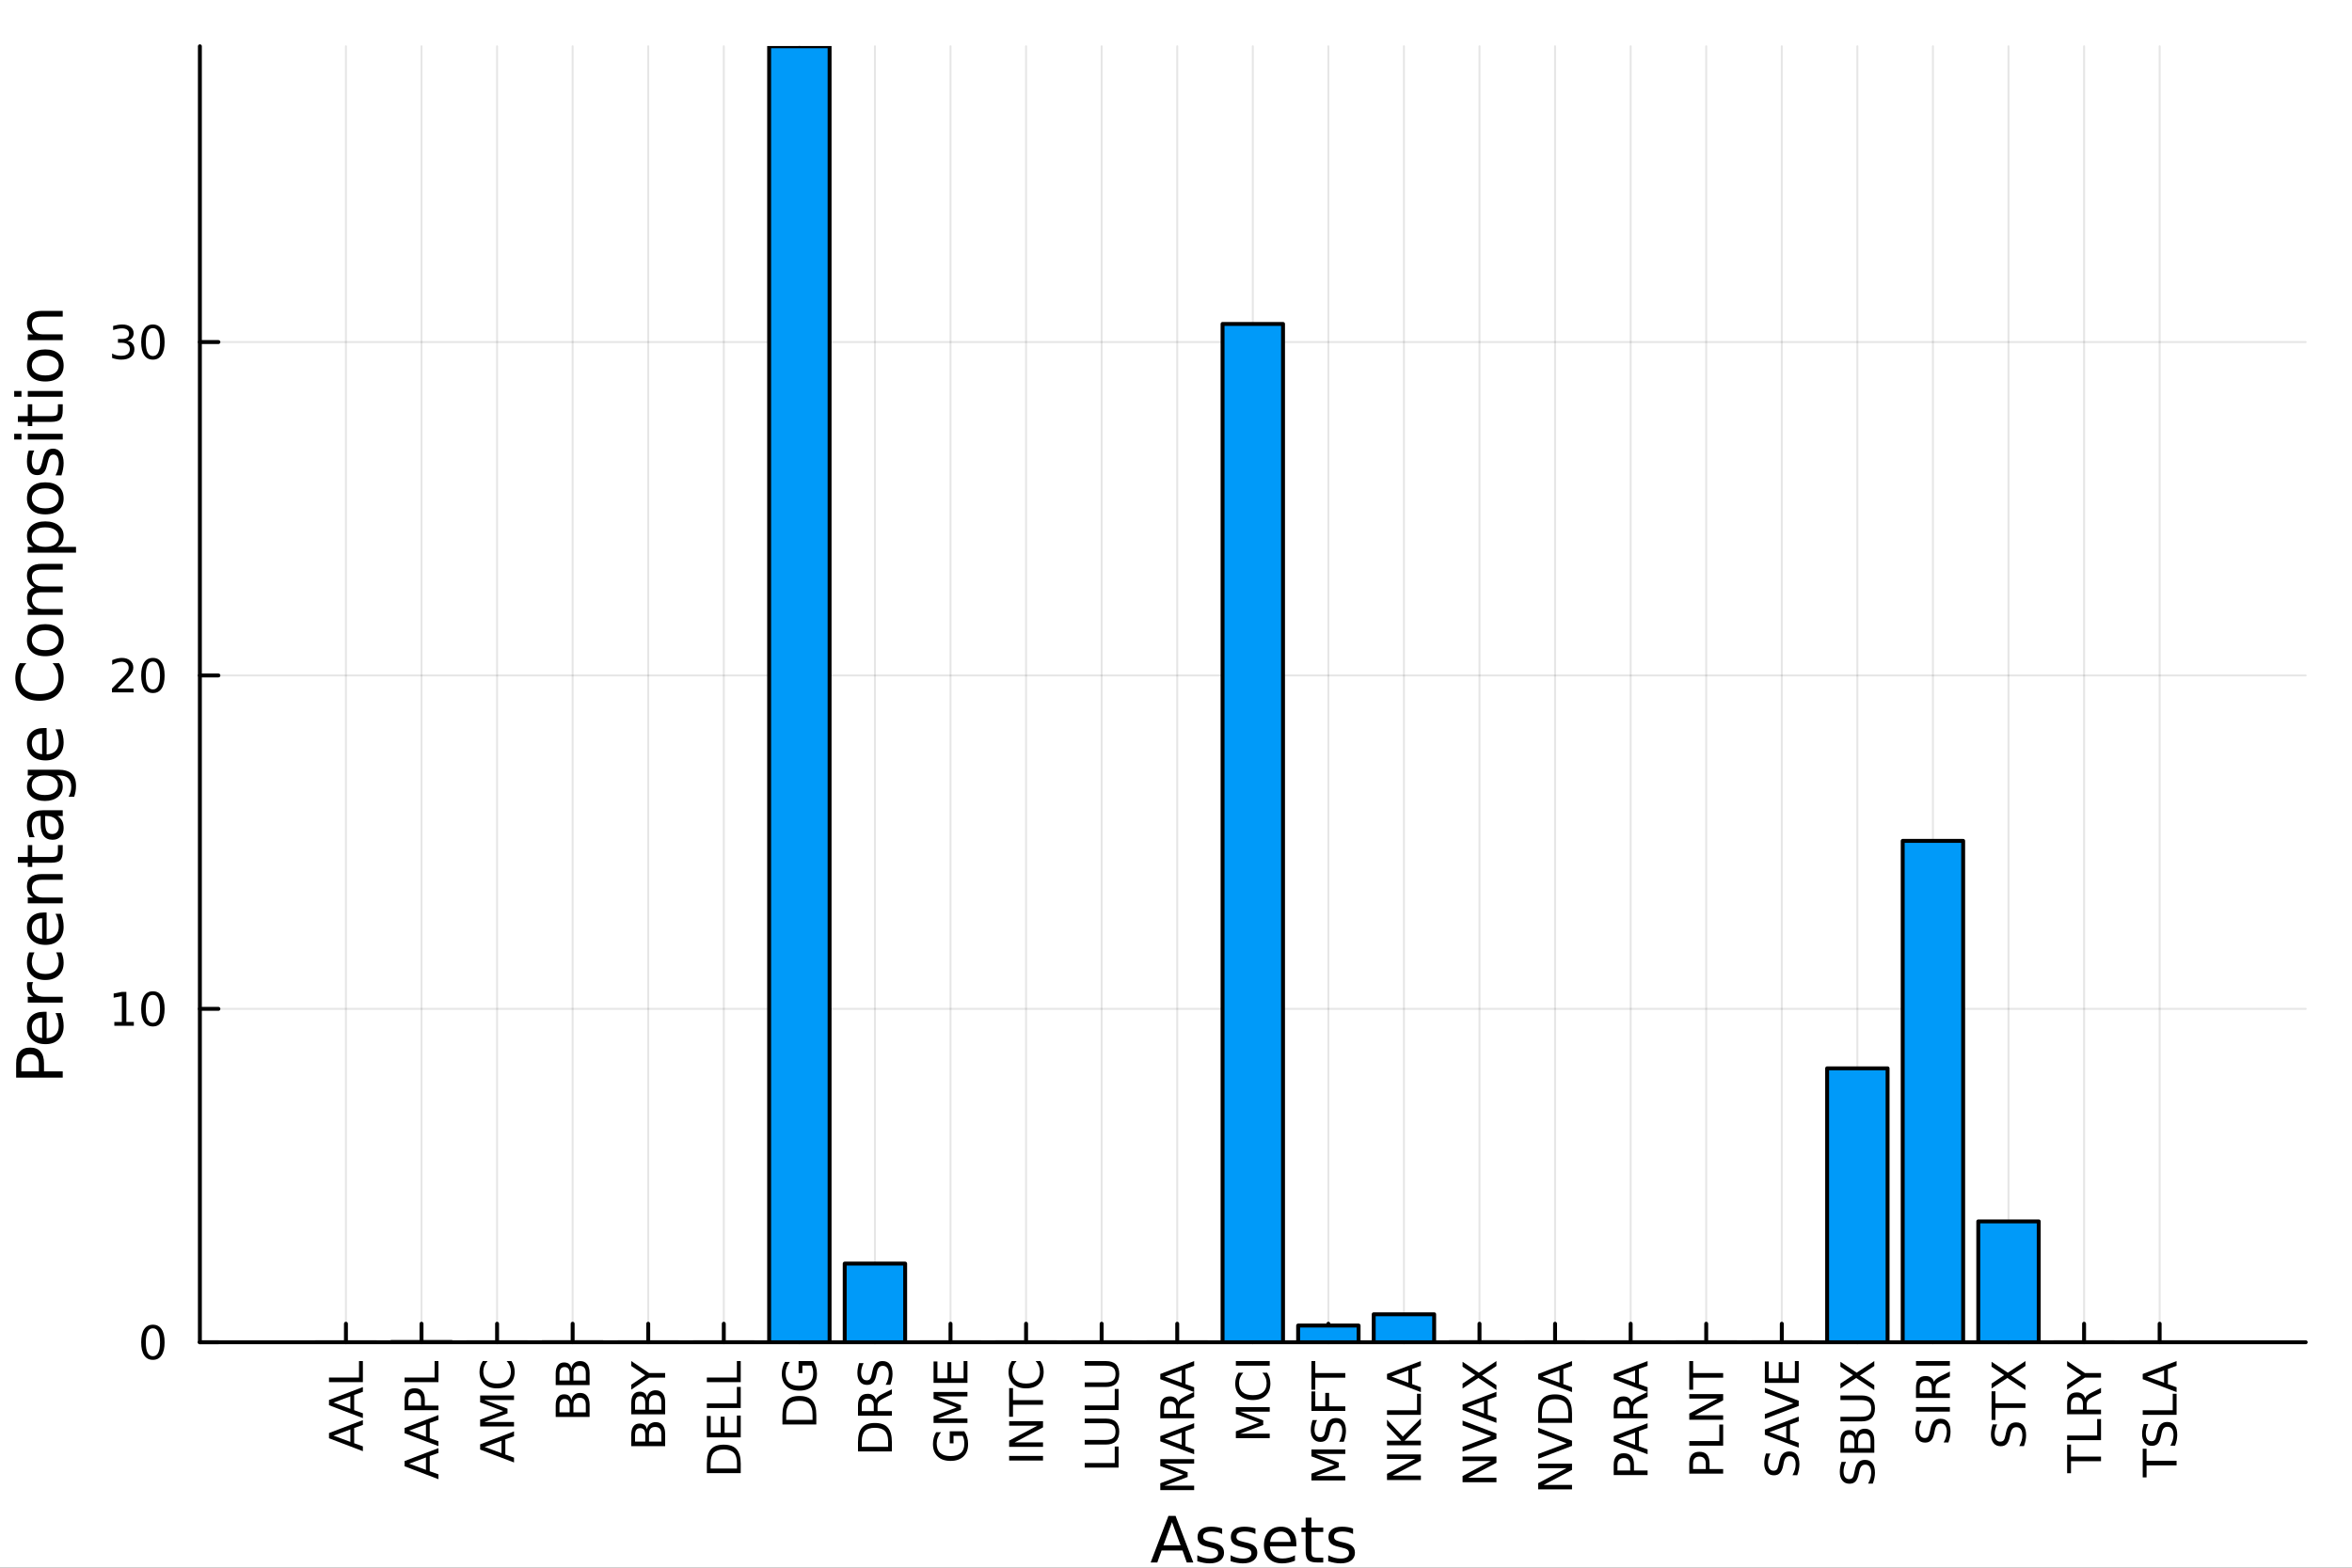 <?xml version="1.0" encoding="utf-8"?>
<svg xmlns="http://www.w3.org/2000/svg" xmlns:xlink="http://www.w3.org/1999/xlink" width="600" height="400" viewBox="0 0 2400 1600">
<rect x="0" y="0" width="2400" height="1600" fill="#333333" stroke="none"/>
<defs>
  <clipPath id="clip140">
    <rect x="0" y="0" width="2400" height="1600"/>
  </clipPath>
</defs>
<path clip-path="url(#clip140)" d="M0 1600 L2400 1600 L2400 0 L0 0  Z" fill="#ffffff" fill-rule="evenodd" fill-opacity="1"/>
<defs>
  <clipPath id="clip141">
    <rect x="480" y="0" width="1681" height="1600"/>
  </clipPath>
</defs>
<path clip-path="url(#clip140)" d="M203.964 1369.92 L2352.76 1369.92 L2352.76 47.244 L203.964 47.244  Z" fill="#ffffff" fill-rule="evenodd" fill-opacity="1"/>
<defs>
  <clipPath id="clip142">
    <rect x="203" y="47" width="2150" height="1324"/>
  </clipPath>
</defs>
<polyline clip-path="url(#clip142)" style="stroke:#000000; stroke-linecap:round; stroke-linejoin:round; stroke-width:2; stroke-opacity:0.1; fill:none" points="352.996,1369.92 352.996,47.244 "/>
<polyline clip-path="url(#clip142)" style="stroke:#000000; stroke-linecap:round; stroke-linejoin:round; stroke-width:2; stroke-opacity:0.1; fill:none" points="430.11,1369.92 430.11,47.244 "/>
<polyline clip-path="url(#clip142)" style="stroke:#000000; stroke-linecap:round; stroke-linejoin:round; stroke-width:2; stroke-opacity:0.1; fill:none" points="507.224,1369.92 507.224,47.244 "/>
<polyline clip-path="url(#clip142)" style="stroke:#000000; stroke-linecap:round; stroke-linejoin:round; stroke-width:2; stroke-opacity:0.1; fill:none" points="584.337,1369.92 584.337,47.244 "/>
<polyline clip-path="url(#clip142)" style="stroke:#000000; stroke-linecap:round; stroke-linejoin:round; stroke-width:2; stroke-opacity:0.1; fill:none" points="661.451,1369.92 661.451,47.244 "/>
<polyline clip-path="url(#clip142)" style="stroke:#000000; stroke-linecap:round; stroke-linejoin:round; stroke-width:2; stroke-opacity:0.1; fill:none" points="738.564,1369.92 738.564,47.244 "/>
<polyline clip-path="url(#clip142)" style="stroke:#000000; stroke-linecap:round; stroke-linejoin:round; stroke-width:2; stroke-opacity:0.1; fill:none" points="815.678,1369.92 815.678,47.244 "/>
<polyline clip-path="url(#clip142)" style="stroke:#000000; stroke-linecap:round; stroke-linejoin:round; stroke-width:2; stroke-opacity:0.1; fill:none" points="892.792,1369.92 892.792,47.244 "/>
<polyline clip-path="url(#clip142)" style="stroke:#000000; stroke-linecap:round; stroke-linejoin:round; stroke-width:2; stroke-opacity:0.1; fill:none" points="969.905,1369.92 969.905,47.244 "/>
<polyline clip-path="url(#clip142)" style="stroke:#000000; stroke-linecap:round; stroke-linejoin:round; stroke-width:2; stroke-opacity:0.1; fill:none" points="1047.02,1369.92 1047.02,47.244 "/>
<polyline clip-path="url(#clip142)" style="stroke:#000000; stroke-linecap:round; stroke-linejoin:round; stroke-width:2; stroke-opacity:0.1; fill:none" points="1124.13,1369.92 1124.13,47.244 "/>
<polyline clip-path="url(#clip142)" style="stroke:#000000; stroke-linecap:round; stroke-linejoin:round; stroke-width:2; stroke-opacity:0.1; fill:none" points="1201.25,1369.92 1201.25,47.244 "/>
<polyline clip-path="url(#clip142)" style="stroke:#000000; stroke-linecap:round; stroke-linejoin:round; stroke-width:2; stroke-opacity:0.1; fill:none" points="1278.36,1369.92 1278.36,47.244 "/>
<polyline clip-path="url(#clip142)" style="stroke:#000000; stroke-linecap:round; stroke-linejoin:round; stroke-width:2; stroke-opacity:0.1; fill:none" points="1355.47,1369.92 1355.47,47.244 "/>
<polyline clip-path="url(#clip142)" style="stroke:#000000; stroke-linecap:round; stroke-linejoin:round; stroke-width:2; stroke-opacity:0.1; fill:none" points="1432.59,1369.92 1432.59,47.244 "/>
<polyline clip-path="url(#clip142)" style="stroke:#000000; stroke-linecap:round; stroke-linejoin:round; stroke-width:2; stroke-opacity:0.1; fill:none" points="1509.7,1369.92 1509.7,47.244 "/>
<polyline clip-path="url(#clip142)" style="stroke:#000000; stroke-linecap:round; stroke-linejoin:round; stroke-width:2; stroke-opacity:0.1; fill:none" points="1586.81,1369.92 1586.81,47.244 "/>
<polyline clip-path="url(#clip142)" style="stroke:#000000; stroke-linecap:round; stroke-linejoin:round; stroke-width:2; stroke-opacity:0.1; fill:none" points="1663.93,1369.92 1663.93,47.244 "/>
<polyline clip-path="url(#clip142)" style="stroke:#000000; stroke-linecap:round; stroke-linejoin:round; stroke-width:2; stroke-opacity:0.1; fill:none" points="1741.04,1369.92 1741.04,47.244 "/>
<polyline clip-path="url(#clip142)" style="stroke:#000000; stroke-linecap:round; stroke-linejoin:round; stroke-width:2; stroke-opacity:0.1; fill:none" points="1818.16,1369.92 1818.16,47.244 "/>
<polyline clip-path="url(#clip142)" style="stroke:#000000; stroke-linecap:round; stroke-linejoin:round; stroke-width:2; stroke-opacity:0.1; fill:none" points="1895.27,1369.92 1895.27,47.244 "/>
<polyline clip-path="url(#clip142)" style="stroke:#000000; stroke-linecap:round; stroke-linejoin:round; stroke-width:2; stroke-opacity:0.1; fill:none" points="1972.38,1369.92 1972.38,47.244 "/>
<polyline clip-path="url(#clip142)" style="stroke:#000000; stroke-linecap:round; stroke-linejoin:round; stroke-width:2; stroke-opacity:0.1; fill:none" points="2049.5,1369.92 2049.5,47.244 "/>
<polyline clip-path="url(#clip142)" style="stroke:#000000; stroke-linecap:round; stroke-linejoin:round; stroke-width:2; stroke-opacity:0.1; fill:none" points="2126.61,1369.92 2126.61,47.244 "/>
<polyline clip-path="url(#clip142)" style="stroke:#000000; stroke-linecap:round; stroke-linejoin:round; stroke-width:2; stroke-opacity:0.1; fill:none" points="2203.72,1369.92 2203.72,47.244 "/>
<polyline clip-path="url(#clip142)" style="stroke:#000000; stroke-linecap:round; stroke-linejoin:round; stroke-width:2; stroke-opacity:0.1; fill:none" points="203.964,1369.92 2352.76,1369.92 "/>
<polyline clip-path="url(#clip142)" style="stroke:#000000; stroke-linecap:round; stroke-linejoin:round; stroke-width:2; stroke-opacity:0.1; fill:none" points="203.964,1029.65 2352.76,1029.65 "/>
<polyline clip-path="url(#clip142)" style="stroke:#000000; stroke-linecap:round; stroke-linejoin:round; stroke-width:2; stroke-opacity:0.1; fill:none" points="203.964,689.374 2352.76,689.374 "/>
<polyline clip-path="url(#clip142)" style="stroke:#000000; stroke-linecap:round; stroke-linejoin:round; stroke-width:2; stroke-opacity:0.1; fill:none" points="203.964,349.103 2352.76,349.103 "/>
<polyline clip-path="url(#clip140)" style="stroke:#000000; stroke-linecap:round; stroke-linejoin:round; stroke-width:4; stroke-opacity:1; fill:none" points="203.964,1369.92 2352.76,1369.92 "/>
<polyline clip-path="url(#clip140)" style="stroke:#000000; stroke-linecap:round; stroke-linejoin:round; stroke-width:4; stroke-opacity:1; fill:none" points="352.996,1369.92 352.996,1351.02 "/>
<polyline clip-path="url(#clip140)" style="stroke:#000000; stroke-linecap:round; stroke-linejoin:round; stroke-width:4; stroke-opacity:1; fill:none" points="430.11,1369.92 430.11,1351.02 "/>
<polyline clip-path="url(#clip140)" style="stroke:#000000; stroke-linecap:round; stroke-linejoin:round; stroke-width:4; stroke-opacity:1; fill:none" points="507.224,1369.92 507.224,1351.02 "/>
<polyline clip-path="url(#clip140)" style="stroke:#000000; stroke-linecap:round; stroke-linejoin:round; stroke-width:4; stroke-opacity:1; fill:none" points="584.337,1369.92 584.337,1351.02 "/>
<polyline clip-path="url(#clip140)" style="stroke:#000000; stroke-linecap:round; stroke-linejoin:round; stroke-width:4; stroke-opacity:1; fill:none" points="661.451,1369.92 661.451,1351.02 "/>
<polyline clip-path="url(#clip140)" style="stroke:#000000; stroke-linecap:round; stroke-linejoin:round; stroke-width:4; stroke-opacity:1; fill:none" points="738.564,1369.92 738.564,1351.02 "/>
<polyline clip-path="url(#clip140)" style="stroke:#000000; stroke-linecap:round; stroke-linejoin:round; stroke-width:4; stroke-opacity:1; fill:none" points="815.678,1369.92 815.678,1351.02 "/>
<polyline clip-path="url(#clip140)" style="stroke:#000000; stroke-linecap:round; stroke-linejoin:round; stroke-width:4; stroke-opacity:1; fill:none" points="892.792,1369.92 892.792,1351.02 "/>
<polyline clip-path="url(#clip140)" style="stroke:#000000; stroke-linecap:round; stroke-linejoin:round; stroke-width:4; stroke-opacity:1; fill:none" points="969.905,1369.92 969.905,1351.02 "/>
<polyline clip-path="url(#clip140)" style="stroke:#000000; stroke-linecap:round; stroke-linejoin:round; stroke-width:4; stroke-opacity:1; fill:none" points="1047.02,1369.92 1047.02,1351.02 "/>
<polyline clip-path="url(#clip140)" style="stroke:#000000; stroke-linecap:round; stroke-linejoin:round; stroke-width:4; stroke-opacity:1; fill:none" points="1124.13,1369.92 1124.13,1351.02 "/>
<polyline clip-path="url(#clip140)" style="stroke:#000000; stroke-linecap:round; stroke-linejoin:round; stroke-width:4; stroke-opacity:1; fill:none" points="1201.25,1369.92 1201.25,1351.02 "/>
<polyline clip-path="url(#clip140)" style="stroke:#000000; stroke-linecap:round; stroke-linejoin:round; stroke-width:4; stroke-opacity:1; fill:none" points="1278.36,1369.92 1278.36,1351.02 "/>
<polyline clip-path="url(#clip140)" style="stroke:#000000; stroke-linecap:round; stroke-linejoin:round; stroke-width:4; stroke-opacity:1; fill:none" points="1355.47,1369.92 1355.47,1351.02 "/>
<polyline clip-path="url(#clip140)" style="stroke:#000000; stroke-linecap:round; stroke-linejoin:round; stroke-width:4; stroke-opacity:1; fill:none" points="1432.59,1369.92 1432.59,1351.02 "/>
<polyline clip-path="url(#clip140)" style="stroke:#000000; stroke-linecap:round; stroke-linejoin:round; stroke-width:4; stroke-opacity:1; fill:none" points="1509.7,1369.92 1509.7,1351.02 "/>
<polyline clip-path="url(#clip140)" style="stroke:#000000; stroke-linecap:round; stroke-linejoin:round; stroke-width:4; stroke-opacity:1; fill:none" points="1586.81,1369.92 1586.81,1351.02 "/>
<polyline clip-path="url(#clip140)" style="stroke:#000000; stroke-linecap:round; stroke-linejoin:round; stroke-width:4; stroke-opacity:1; fill:none" points="1663.93,1369.92 1663.93,1351.02 "/>
<polyline clip-path="url(#clip140)" style="stroke:#000000; stroke-linecap:round; stroke-linejoin:round; stroke-width:4; stroke-opacity:1; fill:none" points="1741.04,1369.92 1741.04,1351.02 "/>
<polyline clip-path="url(#clip140)" style="stroke:#000000; stroke-linecap:round; stroke-linejoin:round; stroke-width:4; stroke-opacity:1; fill:none" points="1818.16,1369.92 1818.16,1351.02 "/>
<polyline clip-path="url(#clip140)" style="stroke:#000000; stroke-linecap:round; stroke-linejoin:round; stroke-width:4; stroke-opacity:1; fill:none" points="1895.27,1369.92 1895.27,1351.02 "/>
<polyline clip-path="url(#clip140)" style="stroke:#000000; stroke-linecap:round; stroke-linejoin:round; stroke-width:4; stroke-opacity:1; fill:none" points="1972.38,1369.92 1972.38,1351.02 "/>
<polyline clip-path="url(#clip140)" style="stroke:#000000; stroke-linecap:round; stroke-linejoin:round; stroke-width:4; stroke-opacity:1; fill:none" points="2049.5,1369.92 2049.5,1351.02 "/>
<polyline clip-path="url(#clip140)" style="stroke:#000000; stroke-linecap:round; stroke-linejoin:round; stroke-width:4; stroke-opacity:1; fill:none" points="2126.61,1369.92 2126.61,1351.02 "/>
<polyline clip-path="url(#clip140)" style="stroke:#000000; stroke-linecap:round; stroke-linejoin:round; stroke-width:4; stroke-opacity:1; fill:none" points="2203.72,1369.92 2203.72,1351.02 "/>
<path clip-path="url(#clip140)" d="M340.323 1465.25 L357.522 1471.59 L357.522 1458.88 L340.323 1465.25 M335.716 1467.89 L335.716 1462.59 L370.276 1449.42 L370.276 1454.28 L361.411 1457.43 L361.411 1473 L370.276 1476.15 L370.276 1481.08 L335.716 1467.89 Z" fill="#000000" fill-rule="nonzero" fill-opacity="1" /><path clip-path="url(#clip140)" d="M340.323 1431.5 L357.522 1437.84 L357.522 1425.13 L340.323 1431.5 M335.716 1434.14 L335.716 1428.84 L370.276 1415.67 L370.276 1420.53 L361.411 1423.68 L361.411 1439.25 L370.276 1442.4 L370.276 1447.33 L335.716 1434.14 Z" fill="#000000" fill-rule="nonzero" fill-opacity="1" /><path clip-path="url(#clip140)" d="M335.716 1410.62 L335.716 1405.94 L366.341 1405.94 L366.341 1389.12 L370.276 1389.12 L370.276 1410.62 L335.716 1410.62 Z" fill="#000000" fill-rule="nonzero" fill-opacity="1" /><path clip-path="url(#clip140)" d="M417.436 1493.84 L434.635 1500.18 L434.635 1487.47 L417.436 1493.84 M412.83 1496.48 L412.83 1491.18 L447.39 1478 L447.39 1482.87 L438.524 1486.01 L438.524 1501.59 L447.39 1504.74 L447.39 1509.67 L412.83 1496.48 Z" fill="#000000" fill-rule="nonzero" fill-opacity="1" /><path clip-path="url(#clip140)" d="M417.436 1460.09 L434.635 1466.43 L434.635 1453.72 L417.436 1460.09 M412.83 1462.73 L412.83 1457.43 L447.39 1444.25 L447.39 1449.12 L438.524 1452.26 L438.524 1467.84 L447.39 1470.99 L447.39 1475.92 L412.83 1462.73 Z" fill="#000000" fill-rule="nonzero" fill-opacity="1" /><path clip-path="url(#clip140)" d="M416.673 1434.53 L429.659 1434.53 L429.659 1428.65 Q429.659 1425.39 427.969 1423.61 Q426.279 1421.82 423.154 1421.82 Q420.052 1421.82 418.362 1423.61 Q416.673 1425.39 416.673 1428.65 L416.673 1434.53 M412.83 1439.21 L412.83 1428.65 Q412.83 1422.84 415.469 1419.88 Q418.085 1416.89 423.154 1416.89 Q428.27 1416.89 430.885 1419.88 Q433.501 1422.84 433.501 1428.65 L433.501 1434.53 L447.39 1434.53 L447.39 1439.21 L412.83 1439.21 Z" fill="#000000" fill-rule="nonzero" fill-opacity="1" /><path clip-path="url(#clip140)" d="M412.83 1410.62 L412.83 1405.94 L443.455 1405.94 L443.455 1389.12 L447.39 1389.12 L447.39 1410.62 L412.83 1410.62 Z" fill="#000000" fill-rule="nonzero" fill-opacity="1" /><path clip-path="url(#clip140)" d="M494.55 1476.78 L511.749 1483.12 L511.749 1470.41 L494.55 1476.78 M489.944 1479.42 L489.944 1474.12 L524.504 1460.94 L524.504 1465.81 L515.638 1468.95 L515.638 1484.53 L524.504 1487.68 L524.504 1492.61 L489.944 1479.42 Z" fill="#000000" fill-rule="nonzero" fill-opacity="1" /><path clip-path="url(#clip140)" d="M489.944 1455.9 L489.944 1448.93 L513.462 1440.11 L489.944 1431.25 L489.944 1424.28 L524.504 1424.28 L524.504 1428.84 L494.157 1428.84 L517.86 1437.75 L517.86 1442.45 L494.157 1451.36 L524.504 1451.36 L524.504 1455.9 L489.944 1455.9 Z" fill="#000000" fill-rule="nonzero" fill-opacity="1" /><path clip-path="url(#clip140)" d="M492.606 1389.12 L497.536 1389.12 Q495.337 1391.48 494.249 1394.16 Q493.161 1396.82 493.161 1399.83 Q493.161 1405.76 496.795 1408.91 Q500.407 1412.06 507.258 1412.06 Q514.087 1412.06 517.721 1408.91 Q521.332 1405.76 521.332 1399.83 Q521.332 1396.82 520.244 1394.16 Q519.156 1391.48 516.957 1389.12 L521.842 1389.12 Q523.508 1391.57 524.342 1394.32 Q525.175 1397.06 525.175 1400.11 Q525.175 1407.96 520.383 1412.47 Q515.569 1416.99 507.258 1416.99 Q498.925 1416.99 494.133 1412.47 Q489.319 1407.96 489.319 1400.11 Q489.319 1397.01 490.152 1394.28 Q490.962 1391.52 492.606 1389.12 Z" fill="#000000" fill-rule="nonzero" fill-opacity="1" /><path clip-path="url(#clip140)" d="M585.113 1441.48 L597.775 1441.48 L597.775 1433.98 Q597.775 1430.2 596.224 1428.4 Q594.65 1426.57 591.432 1426.57 Q588.191 1426.57 586.664 1428.4 Q585.113 1430.2 585.113 1433.98 L585.113 1441.48 M570.9 1441.48 L581.316 1441.48 L581.316 1434.56 Q581.316 1431.13 580.043 1429.46 Q578.747 1427.77 576.108 1427.77 Q573.492 1427.77 572.196 1429.46 Q570.9 1431.13 570.9 1434.56 L570.9 1441.48 M567.057 1446.15 L567.057 1434.21 Q567.057 1428.86 569.279 1425.97 Q571.502 1423.07 575.599 1423.07 Q578.77 1423.07 580.645 1424.56 Q582.52 1426.04 582.983 1428.91 Q583.724 1425.46 586.085 1423.56 Q588.423 1421.64 591.941 1421.64 Q596.571 1421.64 599.094 1424.79 Q601.617 1427.94 601.617 1433.75 L601.617 1446.15 L567.057 1446.15 Z" fill="#000000" fill-rule="nonzero" fill-opacity="1" /><path clip-path="url(#clip140)" d="M585.113 1408.95 L597.775 1408.95 L597.775 1401.45 Q597.775 1397.68 596.224 1395.88 Q594.65 1394.05 591.432 1394.05 Q588.191 1394.05 586.664 1395.88 Q585.113 1397.68 585.113 1401.45 L585.113 1408.95 M570.9 1408.95 L581.316 1408.95 L581.316 1402.03 Q581.316 1398.61 580.043 1396.94 Q578.747 1395.25 576.108 1395.25 Q573.492 1395.25 572.196 1396.94 Q570.9 1398.61 570.9 1402.03 L570.9 1408.95 M567.057 1413.63 L567.057 1401.69 Q567.057 1396.34 569.279 1393.44 Q571.502 1390.55 575.599 1390.55 Q578.77 1390.55 580.645 1392.03 Q582.52 1393.51 582.983 1396.38 Q583.724 1392.94 586.085 1391.04 Q588.423 1389.12 591.941 1389.12 Q596.571 1389.12 599.094 1392.26 Q601.617 1395.41 601.617 1401.22 L601.617 1413.63 L567.057 1413.63 Z" fill="#000000" fill-rule="nonzero" fill-opacity="1" /><path clip-path="url(#clip140)" d="M662.226 1471.29 L674.888 1471.29 L674.888 1463.79 Q674.888 1460.02 673.337 1458.21 Q671.763 1456.38 668.546 1456.38 Q665.305 1456.38 663.777 1458.21 Q662.226 1460.02 662.226 1463.79 L662.226 1471.29 M648.013 1471.29 L658.43 1471.29 L658.43 1464.37 Q658.43 1460.94 657.157 1459.28 Q655.861 1457.59 653.222 1457.59 Q650.606 1457.59 649.31 1459.28 Q648.013 1460.94 648.013 1464.37 L648.013 1471.29 M644.171 1475.97 L644.171 1464.02 Q644.171 1458.68 646.393 1455.78 Q648.615 1452.89 652.712 1452.89 Q655.884 1452.89 657.759 1454.37 Q659.634 1455.85 660.097 1458.72 Q660.837 1455.27 663.199 1453.38 Q665.536 1451.45 669.055 1451.45 Q673.685 1451.45 676.208 1454.6 Q678.731 1457.75 678.731 1463.56 L678.731 1475.97 L644.171 1475.97 Z" fill="#000000" fill-rule="nonzero" fill-opacity="1" /><path clip-path="url(#clip140)" d="M662.226 1438.77 L674.888 1438.77 L674.888 1431.27 Q674.888 1427.5 673.337 1425.69 Q671.763 1423.86 668.546 1423.86 Q665.305 1423.86 663.777 1425.69 Q662.226 1427.5 662.226 1431.27 L662.226 1438.77 M648.013 1438.77 L658.43 1438.77 L658.43 1431.85 Q658.43 1428.42 657.157 1426.75 Q655.861 1425.07 653.222 1425.07 Q650.606 1425.07 649.31 1426.75 Q648.013 1428.42 648.013 1431.85 L648.013 1438.77 M644.171 1443.44 L644.171 1431.5 Q644.171 1426.15 646.393 1423.26 Q648.615 1420.37 652.712 1420.37 Q655.884 1420.37 657.759 1421.85 Q659.634 1423.33 660.097 1426.2 Q660.837 1422.75 663.199 1420.85 Q665.536 1418.93 669.055 1418.93 Q673.685 1418.93 676.208 1422.08 Q678.731 1425.23 678.731 1431.04 L678.731 1443.44 L644.171 1443.44 Z" fill="#000000" fill-rule="nonzero" fill-opacity="1" /><path clip-path="url(#clip140)" d="M644.171 1418.26 L644.171 1413.24 L658.384 1403.65 L644.171 1394.14 L644.171 1389.12 L662.273 1401.34 L678.731 1401.34 L678.731 1406.04 L662.273 1406.04 L644.171 1418.26 Z" fill="#000000" fill-rule="nonzero" fill-opacity="1" /><path clip-path="url(#clip140)" d="M725.127 1498.81 L752.002 1498.81 L752.002 1493.17 Q752.002 1486.01 748.761 1482.7 Q745.52 1479.37 738.53 1479.37 Q731.585 1479.37 728.368 1482.7 Q725.127 1486.01 725.127 1493.17 L725.127 1498.81 M721.284 1503.49 L721.284 1493.88 Q721.284 1483.84 725.474 1479.14 Q729.641 1474.44 738.53 1474.44 Q747.465 1474.44 751.655 1479.16 Q755.844 1483.88 755.844 1493.88 L755.844 1503.49 L721.284 1503.49 Z" fill="#000000" fill-rule="nonzero" fill-opacity="1" /><path clip-path="url(#clip140)" d="M721.284 1466.99 L721.284 1445.13 L725.22 1445.13 L725.22 1462.31 L735.451 1462.31 L735.451 1445.85 L739.386 1445.85 L739.386 1462.31 L751.909 1462.31 L751.909 1444.72 L755.844 1444.72 L755.844 1466.99 L721.284 1466.99 Z" fill="#000000" fill-rule="nonzero" fill-opacity="1" /><path clip-path="url(#clip140)" d="M721.284 1437.03 L721.284 1432.36 L751.909 1432.36 L751.909 1415.53 L755.844 1415.53 L755.844 1437.03 L721.284 1437.03 Z" fill="#000000" fill-rule="nonzero" fill-opacity="1" /><path clip-path="url(#clip140)" d="M721.284 1410.62 L721.284 1405.94 L751.909 1405.94 L751.909 1389.12 L755.844 1389.12 L755.844 1410.62 L721.284 1410.62 Z" fill="#000000" fill-rule="nonzero" fill-opacity="1" /><path clip-path="url(#clip140)" d="M802.241 1449.14 L829.116 1449.14 L829.116 1443.49 Q829.116 1436.34 825.875 1433.03 Q822.634 1429.69 815.643 1429.69 Q808.699 1429.69 805.481 1433.03 Q802.241 1436.34 802.241 1443.49 L802.241 1449.14 M798.398 1453.81 L798.398 1444.21 Q798.398 1434.16 802.588 1429.46 Q806.755 1424.76 815.643 1424.76 Q824.578 1424.76 828.768 1429.49 Q832.958 1434.21 832.958 1444.21 L832.958 1453.81 L798.398 1453.81 Z" fill="#000000" fill-rule="nonzero" fill-opacity="1" /><path clip-path="url(#clip140)" d="M828.028 1393.75 L818.745 1393.75 L818.745 1401.38 L814.903 1401.38 L814.903 1389.12 L829.741 1389.12 Q831.662 1391.82 832.657 1395.09 Q833.629 1398.35 833.629 1402.06 Q833.629 1410.16 828.907 1414.74 Q824.162 1419.3 815.713 1419.3 Q807.241 1419.3 802.518 1414.74 Q797.773 1410.16 797.773 1402.06 Q797.773 1398.68 798.606 1395.64 Q799.44 1392.59 801.06 1390.02 L806.037 1390.02 Q803.838 1392.61 802.727 1395.53 Q801.616 1398.44 801.616 1401.66 Q801.616 1408.01 805.157 1411.2 Q808.699 1414.37 815.713 1414.37 Q822.704 1414.37 826.245 1411.2 Q829.787 1408.01 829.787 1401.66 Q829.787 1399.19 829.37 1397.24 Q828.93 1395.3 828.028 1393.75 Z" fill="#000000" fill-rule="nonzero" fill-opacity="1" /><path clip-path="url(#clip140)" d="M879.354 1476.69 L906.229 1476.69 L906.229 1471.04 Q906.229 1463.88 902.988 1460.57 Q899.748 1457.24 892.757 1457.24 Q885.813 1457.24 882.595 1460.57 Q879.354 1463.88 879.354 1471.04 L879.354 1476.69 M875.512 1481.36 L875.512 1471.75 Q875.512 1461.71 879.701 1457.01 Q883.868 1452.31 892.757 1452.31 Q901.692 1452.31 905.882 1457.03 Q910.072 1461.75 910.072 1471.75 L910.072 1481.36 L875.512 1481.36 Z" fill="#000000" fill-rule="nonzero" fill-opacity="1" /><path clip-path="url(#clip140)" d="M893.868 1428.47 Q894.377 1426.96 896.044 1425.55 Q897.711 1424.12 900.627 1422.68 L910.072 1417.94 L910.072 1422.96 L901.206 1427.38 Q897.734 1429.09 896.6 1430.71 Q895.465 1432.31 895.465 1435.09 L895.465 1440.18 L910.072 1440.18 L910.072 1444.86 L875.512 1444.86 L875.512 1434.3 Q875.512 1428.38 877.989 1425.46 Q880.465 1422.54 885.465 1422.54 Q888.729 1422.54 890.882 1424.07 Q893.035 1425.57 893.868 1428.47 M879.354 1440.18 L891.623 1440.18 L891.623 1434.3 Q891.623 1430.92 890.072 1429.21 Q888.498 1427.47 885.465 1427.47 Q882.433 1427.47 880.905 1429.21 Q879.354 1430.92 879.354 1434.3 L879.354 1440.18 Z" fill="#000000" fill-rule="nonzero" fill-opacity="1" /><path clip-path="url(#clip140)" d="M876.646 1391.2 L881.206 1391.2 Q879.933 1393.86 879.308 1396.22 Q878.683 1398.58 878.683 1400.78 Q878.683 1404.6 880.164 1406.69 Q881.646 1408.75 884.377 1408.75 Q886.669 1408.75 887.85 1407.38 Q889.007 1405.99 889.725 1402.15 L890.303 1399.32 Q891.299 1394.09 893.822 1391.62 Q896.322 1389.12 900.535 1389.12 Q905.558 1389.12 908.15 1392.5 Q910.743 1395.85 910.743 1402.36 Q910.743 1404.81 910.187 1407.59 Q909.632 1410.34 908.544 1413.31 L903.729 1413.31 Q905.326 1410.46 906.137 1407.73 Q906.947 1405 906.947 1402.36 Q906.947 1398.35 905.373 1396.18 Q903.799 1394 900.882 1394 Q898.336 1394 896.9 1395.57 Q895.465 1397.13 894.748 1400.69 L894.192 1403.54 Q893.15 1408.77 890.928 1411.11 Q888.706 1413.44 884.748 1413.44 Q880.164 1413.44 877.526 1410.23 Q874.887 1406.99 874.887 1401.32 Q874.887 1398.88 875.327 1396.36 Q875.766 1393.84 876.646 1391.2 Z" fill="#000000" fill-rule="nonzero" fill-opacity="1" /><path clip-path="url(#clip140)" d="M982.255 1465.46 L972.972 1465.46 L972.972 1473.1 L969.13 1473.1 L969.13 1460.83 L983.968 1460.83 Q985.889 1463.54 986.884 1466.8 Q987.857 1470.06 987.857 1473.77 Q987.857 1481.87 983.134 1486.45 Q978.389 1491.01 969.94 1491.01 Q961.468 1491.01 956.746 1486.45 Q952 1481.87 952 1473.77 Q952 1470.39 952.834 1467.36 Q953.667 1464.3 955.287 1461.73 L960.264 1461.73 Q958.065 1464.32 956.954 1467.24 Q955.843 1470.16 955.843 1473.38 Q955.843 1479.72 959.385 1482.91 Q962.926 1486.08 969.94 1486.08 Q976.931 1486.08 980.472 1482.91 Q984.014 1479.72 984.014 1473.38 Q984.014 1470.9 983.597 1468.95 Q983.158 1467.01 982.255 1465.46 Z" fill="#000000" fill-rule="nonzero" fill-opacity="1" /><path clip-path="url(#clip140)" d="M952.625 1452.29 L952.625 1445.32 L976.144 1436.5 L952.625 1427.63 L952.625 1420.67 L987.185 1420.67 L987.185 1425.23 L956.838 1425.23 L980.542 1434.14 L980.542 1438.84 L956.838 1447.75 L987.185 1447.75 L987.185 1452.29 L952.625 1452.29 Z" fill="#000000" fill-rule="nonzero" fill-opacity="1" /><path clip-path="url(#clip140)" d="M952.625 1411.38 L952.625 1389.53 L956.56 1389.53 L956.56 1406.71 L966.792 1406.71 L966.792 1390.25 L970.727 1390.25 L970.727 1406.71 L983.25 1406.71 L983.25 1389.12 L987.185 1389.12 L987.185 1411.38 L952.625 1411.38 Z" fill="#000000" fill-rule="nonzero" fill-opacity="1" /><path clip-path="url(#clip140)" d="M1029.74 1490.62 L1029.74 1485.94 L1064.3 1485.94 L1064.3 1490.62 L1029.74 1490.62 Z" fill="#000000" fill-rule="nonzero" fill-opacity="1" /><path clip-path="url(#clip140)" d="M1029.74 1476.64 L1029.74 1470.34 L1058.65 1455.02 L1029.74 1455.02 L1029.74 1450.48 L1064.3 1450.48 L1064.3 1456.78 L1035.39 1472.1 L1064.3 1472.1 L1064.3 1476.64 L1029.74 1476.64 Z" fill="#000000" fill-rule="nonzero" fill-opacity="1" /><path clip-path="url(#clip140)" d="M1029.74 1445.97 L1029.74 1416.73 L1033.67 1416.73 L1033.67 1429 L1064.3 1429 L1064.3 1433.7 L1033.67 1433.7 L1033.67 1445.97 L1029.74 1445.97 Z" fill="#000000" fill-rule="nonzero" fill-opacity="1" /><path clip-path="url(#clip140)" d="M1032.4 1389.12 L1037.33 1389.12 Q1035.13 1391.48 1034.04 1394.16 Q1032.96 1396.82 1032.96 1399.83 Q1032.96 1405.76 1036.59 1408.91 Q1040.2 1412.06 1047.05 1412.06 Q1053.88 1412.06 1057.52 1408.91 Q1061.13 1405.76 1061.13 1399.83 Q1061.13 1396.82 1060.04 1394.16 Q1058.95 1391.48 1056.75 1389.12 L1061.64 1389.12 Q1063.3 1391.57 1064.14 1394.32 Q1064.97 1397.06 1064.97 1400.11 Q1064.97 1407.96 1060.18 1412.47 Q1055.36 1416.99 1047.05 1416.99 Q1038.72 1416.99 1033.93 1412.47 Q1029.11 1407.96 1029.11 1400.11 Q1029.11 1397.01 1029.95 1394.28 Q1030.76 1391.52 1032.4 1389.12 Z" fill="#000000" fill-rule="nonzero" fill-opacity="1" /><path clip-path="url(#clip140)" d="M1106.85 1497.84 L1106.85 1493.17 L1137.48 1493.17 L1137.48 1476.34 L1141.41 1476.34 L1141.41 1497.84 L1106.85 1497.84 Z" fill="#000000" fill-rule="nonzero" fill-opacity="1" /><path clip-path="url(#clip140)" d="M1106.85 1474.32 L1106.85 1469.63 L1127.85 1469.63 Q1133.4 1469.63 1135.86 1467.61 Q1138.29 1465.6 1138.29 1461.08 Q1138.29 1456.59 1135.86 1454.58 Q1133.4 1452.56 1127.85 1452.56 L1106.85 1452.56 L1106.85 1447.87 L1128.43 1447.87 Q1135.19 1447.87 1138.63 1451.22 Q1142.08 1454.56 1142.08 1461.08 Q1142.08 1467.63 1138.63 1470.99 Q1135.19 1474.32 1128.43 1474.32 L1106.85 1474.32 Z" fill="#000000" fill-rule="nonzero" fill-opacity="1" /><path clip-path="url(#clip140)" d="M1106.85 1439.09 L1106.85 1434.42 L1137.48 1434.42 L1137.48 1417.59 L1141.41 1417.59 L1141.41 1439.09 L1106.85 1439.09 Z" fill="#000000" fill-rule="nonzero" fill-opacity="1" /><path clip-path="url(#clip140)" d="M1106.85 1415.57 L1106.85 1410.88 L1127.85 1410.88 Q1133.4 1410.88 1135.86 1408.86 Q1138.29 1406.85 1138.29 1402.33 Q1138.29 1397.84 1135.86 1395.83 Q1133.4 1393.82 1127.85 1393.82 L1106.85 1393.82 L1106.85 1389.12 L1128.43 1389.12 Q1135.19 1389.12 1138.63 1392.47 Q1142.08 1395.81 1142.08 1402.33 Q1142.08 1408.88 1138.63 1412.24 Q1135.19 1415.57 1128.43 1415.57 L1106.85 1415.57 Z" fill="#000000" fill-rule="nonzero" fill-opacity="1" /><path clip-path="url(#clip140)" d="M1183.97 1520.85 L1183.97 1513.88 L1207.48 1505.06 L1183.97 1496.2 L1183.97 1489.23 L1218.53 1489.23 L1218.53 1493.79 L1188.18 1493.79 L1211.88 1502.7 L1211.88 1507.4 L1188.18 1516.31 L1218.53 1516.31 L1218.53 1520.85 L1183.97 1520.85 Z" fill="#000000" fill-rule="nonzero" fill-opacity="1" /><path clip-path="url(#clip140)" d="M1188.57 1468.4 L1205.77 1474.74 L1205.77 1462.03 L1188.57 1468.4 M1183.97 1471.04 L1183.97 1465.74 L1218.53 1452.56 L1218.53 1457.43 L1209.66 1460.57 L1209.66 1476.15 L1218.53 1479.3 L1218.53 1484.23 L1183.97 1471.04 Z" fill="#000000" fill-rule="nonzero" fill-opacity="1" /><path clip-path="url(#clip140)" d="M1202.32 1431.13 Q1202.83 1429.63 1204.5 1428.21 Q1206.17 1426.78 1209.08 1425.34 L1218.53 1420.6 L1218.53 1425.62 L1209.66 1430.04 Q1206.19 1431.75 1205.05 1433.38 Q1203.92 1434.97 1203.92 1437.75 L1203.92 1442.84 L1218.53 1442.84 L1218.53 1447.52 L1183.97 1447.52 L1183.97 1436.96 Q1183.97 1431.04 1186.44 1428.12 Q1188.92 1425.2 1193.92 1425.2 Q1197.18 1425.2 1199.34 1426.73 Q1201.49 1428.24 1202.32 1431.13 M1187.81 1442.84 L1200.08 1442.84 L1200.08 1436.96 Q1200.08 1433.58 1198.53 1431.87 Q1196.95 1430.13 1193.92 1430.13 Q1190.89 1430.13 1189.36 1431.87 Q1187.81 1433.58 1187.81 1436.96 L1187.81 1442.84 Z" fill="#000000" fill-rule="nonzero" fill-opacity="1" /><path clip-path="url(#clip140)" d="M1188.57 1404.95 L1205.77 1411.29 L1205.77 1398.58 L1188.57 1404.95 M1183.97 1407.59 L1183.97 1402.29 L1218.53 1389.12 L1218.53 1393.98 L1209.66 1397.13 L1209.66 1412.7 L1218.53 1415.85 L1218.53 1420.78 L1183.97 1407.59 Z" fill="#000000" fill-rule="nonzero" fill-opacity="1" /><path clip-path="url(#clip140)" d="M1261.08 1467.8 L1261.08 1460.83 L1284.6 1452.01 L1261.08 1443.14 L1261.08 1436.18 L1295.64 1436.18 L1295.64 1440.74 L1265.29 1440.74 L1289 1449.65 L1289 1454.35 L1265.29 1463.26 L1295.64 1463.26 L1295.64 1467.8 L1261.08 1467.8 Z" fill="#000000" fill-rule="nonzero" fill-opacity="1" /><path clip-path="url(#clip140)" d="M1263.74 1401.01 L1268.67 1401.01 Q1266.47 1403.38 1265.39 1406.06 Q1264.3 1408.72 1264.3 1411.73 Q1264.3 1417.66 1267.93 1420.81 Q1271.54 1423.95 1278.39 1423.95 Q1285.22 1423.95 1288.86 1420.81 Q1292.47 1417.66 1292.47 1411.73 Q1292.47 1408.72 1291.38 1406.06 Q1290.29 1403.38 1288.09 1401.01 L1292.98 1401.01 Q1294.64 1403.47 1295.48 1406.22 Q1296.31 1408.95 1296.31 1412.01 Q1296.31 1419.86 1291.52 1424.37 Q1286.7 1428.88 1278.39 1428.88 Q1270.06 1428.88 1265.27 1424.37 Q1260.45 1419.86 1260.45 1412.01 Q1260.45 1408.91 1261.29 1406.18 Q1262.1 1403.42 1263.74 1401.01 Z" fill="#000000" fill-rule="nonzero" fill-opacity="1" /><path clip-path="url(#clip140)" d="M1261.08 1393.79 L1261.08 1389.12 L1295.64 1389.12 L1295.64 1393.79 L1261.08 1393.79 Z" fill="#000000" fill-rule="nonzero" fill-opacity="1" /><path clip-path="url(#clip140)" d="M1338.19 1510.99 L1338.19 1504.02 L1361.71 1495.2 L1338.19 1486.34 L1338.19 1479.37 L1372.75 1479.37 L1372.75 1483.93 L1342.41 1483.93 L1366.11 1492.84 L1366.11 1497.54 L1342.41 1506.45 L1372.75 1506.45 L1372.75 1510.99 L1338.19 1510.99 Z" fill="#000000" fill-rule="nonzero" fill-opacity="1" /><path clip-path="url(#clip140)" d="M1339.33 1449.37 L1343.89 1449.37 Q1342.61 1452.03 1341.99 1454.39 Q1341.36 1456.75 1341.36 1458.95 Q1341.36 1462.77 1342.85 1464.86 Q1344.33 1466.92 1347.06 1466.92 Q1349.35 1466.92 1350.53 1465.55 Q1351.69 1464.16 1352.41 1460.32 L1352.98 1457.5 Q1353.98 1452.26 1356.5 1449.79 Q1359 1447.29 1363.22 1447.29 Q1368.24 1447.29 1370.83 1450.67 Q1373.42 1454.02 1373.42 1460.53 Q1373.42 1462.98 1372.87 1465.76 Q1372.31 1468.51 1371.23 1471.48 L1366.41 1471.48 Q1368.01 1468.63 1368.82 1465.9 Q1369.63 1463.17 1369.63 1460.53 Q1369.63 1456.52 1368.05 1454.35 Q1366.48 1452.17 1363.56 1452.17 Q1361.02 1452.17 1359.58 1453.75 Q1358.15 1455.3 1357.43 1458.86 L1356.87 1461.71 Q1355.83 1466.94 1353.61 1469.28 Q1351.39 1471.62 1347.43 1471.62 Q1342.85 1471.62 1340.21 1468.4 Q1337.57 1465.16 1337.57 1459.49 Q1337.57 1457.06 1338.01 1454.53 Q1338.45 1452.01 1339.33 1449.37 Z" fill="#000000" fill-rule="nonzero" fill-opacity="1" /><path clip-path="url(#clip140)" d="M1338.19 1440 L1338.19 1420.13 L1342.13 1420.13 L1342.13 1435.32 L1352.31 1435.32 L1352.31 1421.62 L1356.25 1421.62 L1356.25 1435.32 L1372.75 1435.32 L1372.75 1440 L1338.19 1440 Z" fill="#000000" fill-rule="nonzero" fill-opacity="1" /><path clip-path="url(#clip140)" d="M1338.19 1418.35 L1338.19 1389.12 L1342.13 1389.12 L1342.13 1401.38 L1372.75 1401.38 L1372.75 1406.08 L1342.13 1406.08 L1342.13 1418.35 L1338.19 1418.35 Z" fill="#000000" fill-rule="nonzero" fill-opacity="1" /><path clip-path="url(#clip140)" d="M1415.31 1510.55 L1415.31 1504.25 L1444.22 1488.93 L1415.31 1488.93 L1415.31 1484.39 L1449.87 1484.39 L1449.87 1490.69 L1420.96 1506.01 L1449.87 1506.01 L1449.87 1510.55 L1415.31 1510.55 Z" fill="#000000" fill-rule="nonzero" fill-opacity="1" /><path clip-path="url(#clip140)" d="M1415.31 1475.09 L1415.31 1470.41 L1429.91 1470.41 L1415.31 1454.9 L1415.31 1448.88 L1431.42 1466.04 L1449.87 1447.66 L1449.87 1453.81 L1433.22 1470.41 L1449.87 1470.41 L1449.87 1475.09 L1415.31 1475.09 Z" fill="#000000" fill-rule="nonzero" fill-opacity="1" /><path clip-path="url(#clip140)" d="M1415.31 1444 L1415.31 1439.32 L1445.93 1439.32 L1445.93 1422.5 L1449.87 1422.5 L1449.87 1444 L1415.31 1444 Z" fill="#000000" fill-rule="nonzero" fill-opacity="1" /><path clip-path="url(#clip140)" d="M1419.91 1404.95 L1437.11 1411.29 L1437.11 1398.58 L1419.91 1404.95 M1415.31 1407.59 L1415.31 1402.29 L1449.87 1389.12 L1449.87 1393.98 L1441 1397.13 L1441 1412.7 L1449.87 1415.85 L1449.87 1420.78 L1415.31 1407.59 Z" fill="#000000" fill-rule="nonzero" fill-opacity="1" /><path clip-path="url(#clip140)" d="M1492.42 1512.75 L1492.42 1506.45 L1521.33 1491.13 L1492.42 1491.13 L1492.42 1486.59 L1526.98 1486.59 L1526.98 1492.89 L1498.07 1508.21 L1526.98 1508.21 L1526.98 1512.75 L1492.42 1512.75 Z" fill="#000000" fill-rule="nonzero" fill-opacity="1" /><path clip-path="url(#clip140)" d="M1526.98 1468.38 L1492.42 1481.57 L1492.42 1476.69 L1521.52 1465.74 L1492.42 1454.76 L1492.42 1449.9 L1526.98 1463.07 L1526.98 1468.38 Z" fill="#000000" fill-rule="nonzero" fill-opacity="1" /><path clip-path="url(#clip140)" d="M1497.03 1436.34 L1514.23 1442.68 L1514.23 1429.97 L1497.03 1436.34 M1492.42 1438.98 L1492.42 1433.68 L1526.98 1420.5 L1526.98 1425.37 L1518.11 1428.51 L1518.11 1444.09 L1526.98 1447.24 L1526.98 1452.17 L1492.42 1438.98 Z" fill="#000000" fill-rule="nonzero" fill-opacity="1" /><path clip-path="url(#clip140)" d="M1492.42 1417.13 L1492.42 1412.1 L1505.27 1403.51 L1492.42 1394.88 L1492.42 1389.86 L1509.02 1400.97 L1526.98 1389.12 L1526.98 1394.14 L1512.28 1403.86 L1526.98 1413.65 L1526.98 1418.7 L1508.53 1406.36 L1492.42 1417.13 Z" fill="#000000" fill-rule="nonzero" fill-opacity="1" /><path clip-path="url(#clip140)" d="M1569.53 1520.06 L1569.53 1513.77 L1598.45 1498.44 L1569.53 1498.44 L1569.53 1493.91 L1604.09 1493.91 L1604.09 1500.2 L1575.18 1515.53 L1604.09 1515.53 L1604.09 1520.06 L1569.53 1520.06 Z" fill="#000000" fill-rule="nonzero" fill-opacity="1" /><path clip-path="url(#clip140)" d="M1604.09 1475.69 L1569.53 1488.88 L1569.53 1484 L1598.63 1473.05 L1569.53 1462.08 L1569.53 1457.22 L1604.09 1470.39 L1604.09 1475.69 Z" fill="#000000" fill-rule="nonzero" fill-opacity="1" /><path clip-path="url(#clip140)" d="M1573.38 1447.5 L1600.25 1447.5 L1600.25 1441.85 Q1600.25 1434.69 1597.01 1431.38 Q1593.77 1428.05 1586.78 1428.05 Q1579.84 1428.05 1576.62 1431.38 Q1573.38 1434.69 1573.38 1441.85 L1573.38 1447.5 M1569.53 1452.17 L1569.53 1442.57 Q1569.53 1432.52 1573.72 1427.82 Q1577.89 1423.12 1586.78 1423.12 Q1595.71 1423.12 1599.9 1427.84 Q1604.09 1432.57 1604.09 1442.57 L1604.09 1452.17 L1569.53 1452.17 Z" fill="#000000" fill-rule="nonzero" fill-opacity="1" /><path clip-path="url(#clip140)" d="M1574.14 1404.95 L1591.34 1411.29 L1591.34 1398.58 L1574.14 1404.95 M1569.53 1407.59 L1569.53 1402.29 L1604.09 1389.12 L1604.09 1393.98 L1595.23 1397.13 L1595.23 1412.7 L1604.09 1415.85 L1604.09 1420.78 L1569.53 1407.59 Z" fill="#000000" fill-rule="nonzero" fill-opacity="1" /><path clip-path="url(#clip140)" d="M1650.49 1500.83 L1663.48 1500.83 L1663.48 1494.95 Q1663.48 1491.69 1661.79 1489.9 Q1660.1 1488.12 1656.97 1488.12 Q1653.87 1488.12 1652.18 1489.9 Q1650.49 1491.69 1650.49 1494.95 L1650.49 1500.83 M1646.65 1505.5 L1646.65 1494.95 Q1646.65 1489.14 1649.29 1486.18 Q1651.9 1483.19 1656.97 1483.19 Q1662.09 1483.19 1664.7 1486.18 Q1667.32 1489.14 1667.32 1494.95 L1667.32 1500.83 L1681.21 1500.83 L1681.21 1505.5 L1646.65 1505.5 Z" fill="#000000" fill-rule="nonzero" fill-opacity="1" /><path clip-path="url(#clip140)" d="M1651.25 1468.4 L1668.45 1474.74 L1668.45 1462.03 L1651.25 1468.4 M1646.65 1471.04 L1646.65 1465.74 L1681.21 1452.56 L1681.21 1457.43 L1672.34 1460.57 L1672.34 1476.15 L1681.21 1479.3 L1681.21 1484.23 L1646.65 1471.04 Z" fill="#000000" fill-rule="nonzero" fill-opacity="1" /><path clip-path="url(#clip140)" d="M1665 1431.13 Q1665.51 1429.63 1667.18 1428.21 Q1668.85 1426.78 1671.76 1425.34 L1681.21 1420.6 L1681.21 1425.62 L1672.34 1430.04 Q1668.87 1431.75 1667.74 1433.38 Q1666.6 1434.97 1666.6 1437.75 L1666.6 1442.84 L1681.21 1442.84 L1681.21 1447.52 L1646.65 1447.52 L1646.65 1436.96 Q1646.65 1431.04 1649.12 1428.12 Q1651.6 1425.2 1656.6 1425.2 Q1659.87 1425.2 1662.02 1426.73 Q1664.17 1428.24 1665 1431.13 M1650.49 1442.84 L1662.76 1442.84 L1662.76 1436.96 Q1662.76 1433.58 1661.21 1431.87 Q1659.63 1430.13 1656.6 1430.13 Q1653.57 1430.13 1652.04 1431.87 Q1650.49 1433.58 1650.49 1436.96 L1650.49 1442.84 Z" fill="#000000" fill-rule="nonzero" fill-opacity="1" /><path clip-path="url(#clip140)" d="M1651.25 1404.95 L1668.45 1411.29 L1668.45 1398.58 L1651.25 1404.95 M1646.65 1407.59 L1646.65 1402.29 L1681.21 1389.12 L1681.21 1393.98 L1672.34 1397.13 L1672.34 1412.7 L1681.21 1415.85 L1681.21 1420.78 L1646.65 1407.59 Z" fill="#000000" fill-rule="nonzero" fill-opacity="1" /><path clip-path="url(#clip140)" d="M1727.6 1499.35 L1740.59 1499.35 L1740.59 1493.47 Q1740.59 1490.2 1738.9 1488.42 Q1737.21 1486.64 1734.09 1486.64 Q1730.98 1486.64 1729.29 1488.42 Q1727.6 1490.2 1727.6 1493.47 L1727.6 1499.35 M1723.76 1504.02 L1723.76 1493.47 Q1723.76 1487.66 1726.4 1484.69 Q1729.02 1481.71 1734.09 1481.71 Q1739.2 1481.71 1741.82 1484.69 Q1744.43 1487.66 1744.43 1493.47 L1744.43 1499.35 L1758.32 1499.35 L1758.32 1504.02 L1723.76 1504.02 Z" fill="#000000" fill-rule="nonzero" fill-opacity="1" /><path clip-path="url(#clip140)" d="M1723.76 1475.44 L1723.76 1470.76 L1754.39 1470.76 L1754.39 1453.93 L1758.32 1453.93 L1758.32 1475.44 L1723.76 1475.44 Z" fill="#000000" fill-rule="nonzero" fill-opacity="1" /><path clip-path="url(#clip140)" d="M1723.76 1449.02 L1723.76 1442.73 L1752.67 1427.4 L1723.76 1427.4 L1723.76 1422.87 L1758.32 1422.87 L1758.32 1429.16 L1729.41 1444.49 L1758.32 1444.49 L1758.32 1449.02 L1723.76 1449.02 Z" fill="#000000" fill-rule="nonzero" fill-opacity="1" /><path clip-path="url(#clip140)" d="M1723.76 1418.35 L1723.76 1389.12 L1727.7 1389.12 L1727.7 1401.38 L1758.32 1401.38 L1758.32 1406.08 L1727.7 1406.08 L1727.7 1418.35 L1723.76 1418.35 Z" fill="#000000" fill-rule="nonzero" fill-opacity="1" /><path clip-path="url(#clip140)" d="M1802.01 1483.47 L1806.57 1483.47 Q1805.3 1486.13 1804.67 1488.49 Q1804.05 1490.85 1804.05 1493.05 Q1804.05 1496.87 1805.53 1498.95 Q1807.01 1501.01 1809.74 1501.01 Q1812.03 1501.01 1813.21 1499.65 Q1814.37 1498.26 1815.09 1494.42 L1815.67 1491.59 Q1816.66 1486.36 1819.19 1483.88 Q1821.69 1481.38 1825.9 1481.38 Q1830.92 1481.38 1833.51 1484.76 Q1836.11 1488.12 1836.11 1494.62 Q1836.11 1497.08 1835.55 1499.86 Q1835 1502.61 1833.91 1505.57 L1829.09 1505.57 Q1830.69 1502.73 1831.5 1500 Q1832.31 1497.26 1832.31 1494.62 Q1832.31 1490.62 1830.74 1488.44 Q1829.16 1486.27 1826.25 1486.27 Q1823.7 1486.27 1822.26 1487.84 Q1820.83 1489.39 1820.11 1492.96 L1819.56 1495.81 Q1818.51 1501.04 1816.29 1503.37 Q1814.07 1505.71 1810.11 1505.71 Q1805.53 1505.71 1802.89 1502.5 Q1800.25 1499.25 1800.25 1493.58 Q1800.25 1491.15 1800.69 1488.63 Q1801.13 1486.11 1802.01 1483.47 Z" fill="#000000" fill-rule="nonzero" fill-opacity="1" /><path clip-path="url(#clip140)" d="M1805.48 1461.66 L1822.68 1468 L1822.68 1455.3 L1805.48 1461.66 M1800.88 1464.3 L1800.88 1459 L1835.44 1445.83 L1835.44 1450.69 L1826.57 1453.84 L1826.57 1469.42 L1835.44 1472.56 L1835.44 1477.5 L1800.88 1464.3 Z" fill="#000000" fill-rule="nonzero" fill-opacity="1" /><path clip-path="url(#clip140)" d="M1835.44 1434.9 L1800.88 1448.1 L1800.88 1443.21 L1829.97 1432.26 L1800.88 1421.29 L1800.88 1416.43 L1835.44 1429.6 L1835.44 1434.9 Z" fill="#000000" fill-rule="nonzero" fill-opacity="1" /><path clip-path="url(#clip140)" d="M1800.88 1411.38 L1800.88 1389.53 L1804.81 1389.53 L1804.81 1406.71 L1815.04 1406.71 L1815.04 1390.25 L1818.98 1390.25 L1818.98 1406.71 L1831.5 1406.71 L1831.5 1389.12 L1835.44 1389.12 L1835.44 1411.38 L1800.88 1411.38 Z" fill="#000000" fill-rule="nonzero" fill-opacity="1" /><path clip-path="url(#clip140)" d="M1879.12 1492.06 L1883.68 1492.06 Q1882.41 1494.72 1881.78 1497.08 Q1881.16 1499.44 1881.16 1501.64 Q1881.16 1505.46 1882.64 1507.54 Q1884.12 1509.6 1886.85 1509.6 Q1889.15 1509.6 1890.33 1508.24 Q1891.48 1506.85 1892.2 1503 L1892.78 1500.18 Q1893.78 1494.95 1896.3 1492.47 Q1898.8 1489.97 1903.01 1489.97 Q1908.03 1489.97 1910.63 1493.35 Q1913.22 1496.71 1913.22 1503.21 Q1913.22 1505.67 1912.66 1508.44 Q1912.11 1511.2 1911.02 1514.16 L1906.21 1514.16 Q1907.8 1511.31 1908.61 1508.58 Q1909.42 1505.85 1909.42 1503.21 Q1909.42 1499.21 1907.85 1497.03 Q1906.28 1494.86 1903.36 1494.86 Q1900.81 1494.86 1899.38 1496.43 Q1897.94 1497.98 1897.22 1501.55 L1896.67 1504.39 Q1895.63 1509.62 1893.41 1511.96 Q1891.18 1514.3 1887.22 1514.3 Q1882.64 1514.3 1880 1511.08 Q1877.36 1507.84 1877.36 1502.17 Q1877.36 1499.74 1877.8 1497.22 Q1878.24 1494.69 1879.12 1492.06 Z" fill="#000000" fill-rule="nonzero" fill-opacity="1" /><path clip-path="url(#clip140)" d="M1896.04 1478 L1908.71 1478 L1908.71 1470.5 Q1908.71 1466.73 1907.16 1464.93 Q1905.58 1463.1 1902.36 1463.1 Q1899.12 1463.1 1897.59 1464.93 Q1896.04 1466.73 1896.04 1470.5 L1896.04 1478 M1881.83 1478 L1892.25 1478 L1892.25 1471.08 Q1892.25 1467.66 1890.97 1465.99 Q1889.68 1464.3 1887.04 1464.3 Q1884.42 1464.3 1883.13 1465.99 Q1881.83 1467.66 1881.83 1471.08 L1881.83 1478 M1877.99 1482.68 L1877.99 1470.74 Q1877.99 1465.39 1880.21 1462.5 Q1882.43 1459.6 1886.53 1459.6 Q1889.7 1459.6 1891.58 1461.08 Q1893.45 1462.56 1893.91 1465.44 Q1894.66 1461.99 1897.02 1460.09 Q1899.35 1458.17 1902.87 1458.17 Q1907.5 1458.17 1910.03 1461.31 Q1912.55 1464.46 1912.55 1470.27 L1912.55 1482.68 L1877.99 1482.68 Z" fill="#000000" fill-rule="nonzero" fill-opacity="1" /><path clip-path="url(#clip140)" d="M1877.99 1450.69 L1877.99 1445.99 L1898.98 1445.99 Q1904.54 1445.99 1906.99 1443.98 Q1909.42 1441.96 1909.42 1437.45 Q1909.42 1432.96 1906.99 1430.94 Q1904.54 1428.93 1898.98 1428.93 L1877.99 1428.93 L1877.99 1424.23 L1899.56 1424.23 Q1906.32 1424.23 1909.77 1427.59 Q1913.22 1430.92 1913.22 1437.45 Q1913.22 1444 1909.77 1447.36 Q1906.32 1450.69 1899.56 1450.69 L1877.99 1450.69 Z" fill="#000000" fill-rule="nonzero" fill-opacity="1" /><path clip-path="url(#clip140)" d="M1877.99 1417.13 L1877.99 1412.1 L1890.84 1403.51 L1877.99 1394.88 L1877.99 1389.86 L1894.59 1400.97 L1912.55 1389.12 L1912.55 1394.14 L1897.85 1403.86 L1912.55 1413.65 L1912.55 1418.7 L1894.1 1406.36 L1877.99 1417.13 Z" fill="#000000" fill-rule="nonzero" fill-opacity="1" /><path clip-path="url(#clip140)" d="M1956.24 1450.09 L1960.8 1450.09 Q1959.52 1452.75 1958.9 1455.11 Q1958.27 1457.47 1958.27 1459.67 Q1958.27 1463.49 1959.75 1465.57 Q1961.24 1467.63 1963.97 1467.63 Q1966.26 1467.63 1967.44 1466.27 Q1968.6 1464.88 1969.32 1461.04 L1969.89 1458.21 Q1970.89 1452.98 1973.41 1450.5 Q1975.91 1448 1980.13 1448 Q1985.15 1448 1987.74 1451.38 Q1990.33 1454.74 1990.33 1461.25 Q1990.33 1463.7 1989.78 1466.48 Q1989.22 1469.23 1988.13 1472.19 L1983.32 1472.19 Q1984.92 1469.35 1985.73 1466.62 Q1986.54 1463.88 1986.54 1461.25 Q1986.54 1457.24 1984.96 1455.06 Q1983.39 1452.89 1980.47 1452.89 Q1977.93 1452.89 1976.49 1454.46 Q1975.06 1456.01 1974.34 1459.58 L1973.78 1462.43 Q1972.74 1467.66 1970.52 1470 Q1968.3 1472.33 1964.34 1472.33 Q1959.75 1472.33 1957.12 1469.12 Q1954.48 1465.88 1954.48 1460.2 Q1954.48 1457.77 1954.92 1455.25 Q1955.36 1452.73 1956.24 1450.09 Z" fill="#000000" fill-rule="nonzero" fill-opacity="1" /><path clip-path="url(#clip140)" d="M1955.1 1440.71 L1955.1 1436.04 L1989.66 1436.04 L1989.66 1440.71 L1955.1 1440.71 Z" fill="#000000" fill-rule="nonzero" fill-opacity="1" /><path clip-path="url(#clip140)" d="M1973.46 1410.34 Q1973.97 1408.84 1975.63 1407.43 Q1977.3 1405.99 1980.22 1404.56 L1989.66 1399.81 L1989.66 1404.83 L1980.8 1409.26 Q1977.32 1410.97 1976.19 1412.59 Q1975.06 1414.19 1975.06 1416.96 L1975.06 1422.06 L1989.66 1422.06 L1989.66 1426.73 L1955.1 1426.73 L1955.1 1416.18 Q1955.1 1410.25 1957.58 1407.33 Q1960.06 1404.42 1965.06 1404.42 Q1968.32 1404.42 1970.47 1405.94 Q1972.63 1407.45 1973.46 1410.34 M1958.94 1422.06 L1971.21 1422.06 L1971.21 1416.18 Q1971.21 1412.8 1969.66 1411.08 Q1968.09 1409.35 1965.06 1409.35 Q1962.02 1409.35 1960.5 1411.08 Q1958.94 1412.8 1958.94 1416.18 L1958.94 1422.06 Z" fill="#000000" fill-rule="nonzero" fill-opacity="1" /><path clip-path="url(#clip140)" d="M1955.1 1393.79 L1955.1 1389.12 L1989.66 1389.12 L1989.66 1393.79 L1955.1 1393.79 Z" fill="#000000" fill-rule="nonzero" fill-opacity="1" /><path clip-path="url(#clip140)" d="M2033.35 1453.79 L2037.91 1453.79 Q2036.64 1456.45 2036.01 1458.81 Q2035.39 1461.18 2035.39 1463.38 Q2035.39 1467.19 2036.87 1469.28 Q2038.35 1471.34 2041.08 1471.34 Q2043.37 1471.34 2044.55 1469.97 Q2045.71 1468.58 2046.43 1464.74 L2047.01 1461.92 Q2048 1456.69 2050.53 1454.21 Q2053.03 1451.71 2057.24 1451.71 Q2062.26 1451.71 2064.85 1455.09 Q2067.45 1458.44 2067.45 1464.95 Q2067.45 1467.4 2066.89 1470.18 Q2066.34 1472.94 2065.25 1475.9 L2060.43 1475.9 Q2062.03 1473.05 2062.84 1470.32 Q2063.65 1467.59 2063.65 1464.95 Q2063.65 1460.94 2062.08 1458.77 Q2060.5 1456.59 2057.59 1456.59 Q2055.04 1456.59 2053.6 1458.17 Q2052.17 1459.72 2051.45 1463.28 L2050.9 1466.13 Q2049.85 1471.36 2047.63 1473.7 Q2045.41 1476.04 2041.45 1476.04 Q2036.87 1476.04 2034.23 1472.82 Q2031.59 1469.58 2031.59 1463.91 Q2031.59 1461.48 2032.03 1458.95 Q2032.47 1456.43 2033.35 1453.79 Z" fill="#000000" fill-rule="nonzero" fill-opacity="1" /><path clip-path="url(#clip140)" d="M2032.22 1449.21 L2032.22 1419.97 L2036.15 1419.97 L2036.15 1432.24 L2066.78 1432.24 L2066.78 1436.94 L2036.15 1436.94 L2036.15 1449.21 L2032.22 1449.21 Z" fill="#000000" fill-rule="nonzero" fill-opacity="1" /><path clip-path="url(#clip140)" d="M2032.22 1417.13 L2032.22 1412.1 L2045.06 1403.51 L2032.22 1394.88 L2032.22 1389.86 L2048.81 1400.97 L2066.78 1389.12 L2066.78 1394.14 L2052.08 1403.86 L2066.78 1413.65 L2066.78 1418.7 L2048.33 1406.36 L2032.22 1417.13 Z" fill="#000000" fill-rule="nonzero" fill-opacity="1" /><path clip-path="url(#clip140)" d="M2109.33 1503.58 L2109.33 1474.35 L2113.26 1474.35 L2113.26 1486.62 L2143.89 1486.62 L2143.89 1491.31 L2113.26 1491.31 L2113.26 1503.58 L2109.33 1503.58 Z" fill="#000000" fill-rule="nonzero" fill-opacity="1" /><path clip-path="url(#clip140)" d="M2109.33 1469.83 L2109.33 1465.16 L2139.95 1465.16 L2139.95 1448.33 L2143.89 1448.33 L2143.89 1469.83 L2109.33 1469.83 Z" fill="#000000" fill-rule="nonzero" fill-opacity="1" /><path clip-path="url(#clip140)" d="M2127.69 1427.03 Q2128.2 1425.53 2129.86 1424.12 Q2131.53 1422.68 2134.45 1421.25 L2143.89 1416.5 L2143.89 1421.52 L2135.02 1425.94 Q2131.55 1427.66 2130.42 1429.28 Q2129.28 1430.88 2129.28 1433.65 L2129.28 1438.75 L2143.89 1438.75 L2143.89 1443.42 L2109.33 1443.42 L2109.33 1432.87 Q2109.33 1426.94 2111.81 1424.02 Q2114.28 1421.11 2119.28 1421.11 Q2122.55 1421.11 2124.7 1422.63 Q2126.85 1424.14 2127.69 1427.03 M2113.17 1438.75 L2125.44 1438.75 L2125.44 1432.87 Q2125.44 1429.49 2123.89 1427.77 Q2122.32 1426.04 2119.28 1426.04 Q2116.25 1426.04 2114.72 1427.77 Q2113.17 1429.49 2113.17 1432.87 L2113.17 1438.75 Z" fill="#000000" fill-rule="nonzero" fill-opacity="1" /><path clip-path="url(#clip140)" d="M2109.33 1418.26 L2109.33 1413.24 L2123.54 1403.65 L2109.33 1394.14 L2109.33 1389.12 L2127.43 1401.34 L2143.89 1401.34 L2143.89 1406.04 L2127.43 1406.04 L2109.33 1418.26 Z" fill="#000000" fill-rule="nonzero" fill-opacity="1" /><path clip-path="url(#clip140)" d="M2186.44 1507.84 L2186.44 1478.61 L2190.38 1478.61 L2190.38 1490.87 L2221 1490.87 L2221 1495.57 L2190.38 1495.57 L2190.38 1507.84 L2186.44 1507.84 Z" fill="#000000" fill-rule="nonzero" fill-opacity="1" /><path clip-path="url(#clip140)" d="M2187.58 1453.38 L2192.14 1453.38 Q2190.86 1456.04 2190.24 1458.4 Q2189.61 1460.76 2189.61 1462.96 Q2189.61 1466.78 2191.1 1468.86 Q2192.58 1470.92 2195.31 1470.92 Q2197.6 1470.92 2198.78 1469.56 Q2199.94 1468.17 2200.66 1464.32 L2201.23 1461.5 Q2202.23 1456.27 2204.75 1453.79 Q2207.25 1451.29 2211.47 1451.29 Q2216.49 1451.29 2219.08 1454.67 Q2221.67 1458.03 2221.67 1464.53 Q2221.67 1466.99 2221.12 1469.76 Q2220.56 1472.52 2219.48 1475.48 L2214.66 1475.48 Q2216.26 1472.63 2217.07 1469.9 Q2217.88 1467.17 2217.88 1464.53 Q2217.88 1460.53 2216.3 1458.35 Q2214.73 1456.18 2211.81 1456.18 Q2209.27 1456.18 2207.83 1457.75 Q2206.4 1459.3 2205.68 1462.87 L2205.12 1465.71 Q2204.08 1470.94 2201.86 1473.28 Q2199.64 1475.62 2195.68 1475.62 Q2191.1 1475.62 2188.46 1472.4 Q2185.82 1469.16 2185.82 1463.49 Q2185.82 1461.06 2186.26 1458.54 Q2186.7 1456.01 2187.58 1453.38 Z" fill="#000000" fill-rule="nonzero" fill-opacity="1" /><path clip-path="url(#clip140)" d="M2186.44 1444 L2186.44 1439.32 L2217.07 1439.32 L2217.07 1422.5 L2221 1422.5 L2221 1444 L2186.44 1444 Z" fill="#000000" fill-rule="nonzero" fill-opacity="1" /><path clip-path="url(#clip140)" d="M2191.05 1404.95 L2208.25 1411.29 L2208.25 1398.58 L2191.05 1404.95 M2186.44 1407.59 L2186.44 1402.29 L2221 1389.12 L2221 1393.98 L2212.14 1397.13 L2212.14 1412.7 L2221 1415.85 L2221 1420.78 L2186.44 1407.59 Z" fill="#000000" fill-rule="nonzero" fill-opacity="1" /><path clip-path="url(#clip140)" d="M1195.91 1553.49 L1187.19 1577.14 L1204.66 1577.14 L1195.91 1553.49 M1192.28 1547.16 L1199.57 1547.16 L1217.68 1594.68 L1210.99 1594.68 L1206.67 1582.49 L1185.25 1582.49 L1180.92 1594.68 L1174.14 1594.68 L1192.28 1547.16 Z" fill="#000000" fill-rule="nonzero" fill-opacity="1" /><path clip-path="url(#clip140)" d="M1247.09 1560.08 L1247.09 1565.62 Q1244.61 1564.34 1241.93 1563.71 Q1239.26 1563.07 1236.39 1563.07 Q1232.03 1563.07 1229.84 1564.41 Q1227.67 1565.74 1227.67 1568.42 Q1227.67 1570.45 1229.23 1571.63 Q1230.79 1572.78 1235.5 1573.83 L1237.51 1574.27 Q1243.75 1575.61 1246.36 1578.06 Q1249 1580.48 1249 1584.84 Q1249 1589.81 1245.05 1592.7 Q1241.14 1595.6 1234.26 1595.6 Q1231.4 1595.6 1228.28 1595.03 Q1225.19 1594.48 1221.75 1593.37 L1221.75 1587.32 Q1225 1589.01 1228.15 1589.87 Q1231.3 1590.7 1234.39 1590.7 Q1238.53 1590.7 1240.75 1589.3 Q1242.98 1587.86 1242.98 1585.29 Q1242.98 1582.9 1241.36 1581.63 Q1239.77 1580.35 1234.32 1579.18 L1232.29 1578.7 Q1226.85 1577.55 1224.43 1575.2 Q1222.01 1572.81 1222.01 1568.67 Q1222.01 1563.64 1225.57 1560.91 Q1229.14 1558.17 1235.69 1558.17 Q1238.94 1558.17 1241.8 1558.65 Q1244.67 1559.12 1247.09 1560.08 Z" fill="#000000" fill-rule="nonzero" fill-opacity="1" /><path clip-path="url(#clip140)" d="M1281.05 1560.08 L1281.05 1565.62 Q1278.57 1564.34 1275.89 1563.71 Q1273.22 1563.07 1270.35 1563.07 Q1265.99 1563.07 1263.8 1564.41 Q1261.63 1565.74 1261.63 1568.42 Q1261.63 1570.45 1263.19 1571.63 Q1264.75 1572.78 1269.46 1573.83 L1271.47 1574.27 Q1277.71 1575.61 1280.32 1578.06 Q1282.96 1580.48 1282.96 1584.84 Q1282.96 1589.81 1279.01 1592.7 Q1275.1 1595.6 1268.22 1595.6 Q1265.36 1595.6 1262.24 1595.03 Q1259.15 1594.48 1255.71 1593.37 L1255.71 1587.32 Q1258.96 1589.01 1262.11 1589.87 Q1265.26 1590.7 1268.35 1590.7 Q1272.49 1590.7 1274.72 1589.3 Q1276.94 1587.86 1276.94 1585.29 Q1276.94 1582.9 1275.32 1581.63 Q1273.73 1580.35 1268.29 1579.18 L1266.25 1578.7 Q1260.81 1577.55 1258.39 1575.2 Q1255.97 1572.81 1255.97 1568.67 Q1255.97 1563.64 1259.53 1560.91 Q1263.1 1558.17 1269.65 1558.17 Q1272.9 1558.17 1275.77 1558.65 Q1278.63 1559.12 1281.05 1560.08 Z" fill="#000000" fill-rule="nonzero" fill-opacity="1" /><path clip-path="url(#clip140)" d="M1322.78 1575.39 L1322.78 1578.25 L1295.85 1578.25 Q1296.23 1584.3 1299.48 1587.48 Q1302.76 1590.63 1308.58 1590.63 Q1311.95 1590.63 1315.11 1589.81 Q1318.29 1588.98 1321.41 1587.32 L1321.41 1592.86 Q1318.26 1594.2 1314.95 1594.9 Q1311.64 1595.6 1308.23 1595.6 Q1299.7 1595.6 1294.7 1590.63 Q1289.74 1585.67 1289.74 1577.2 Q1289.74 1568.45 1294.45 1563.32 Q1299.19 1558.17 1307.21 1558.17 Q1314.41 1558.17 1318.58 1562.82 Q1322.78 1567.43 1322.78 1575.39 M1316.92 1573.67 Q1316.86 1568.86 1314.21 1566 Q1311.6 1563.13 1307.28 1563.13 Q1302.37 1563.13 1299.41 1565.9 Q1296.49 1568.67 1296.04 1573.7 L1316.92 1573.67 Z" fill="#000000" fill-rule="nonzero" fill-opacity="1" /><path clip-path="url(#clip140)" d="M1338.18 1548.91 L1338.18 1559.03 L1350.24 1559.03 L1350.24 1563.58 L1338.18 1563.58 L1338.18 1582.93 Q1338.18 1587.29 1339.36 1588.53 Q1340.57 1589.77 1344.23 1589.77 L1350.24 1589.77 L1350.24 1594.68 L1344.23 1594.68 Q1337.45 1594.68 1334.87 1592.16 Q1332.29 1589.61 1332.29 1582.93 L1332.29 1563.58 L1328 1563.58 L1328 1559.03 L1332.29 1559.03 L1332.29 1548.91 L1338.18 1548.91 Z" fill="#000000" fill-rule="nonzero" fill-opacity="1" /><path clip-path="url(#clip140)" d="M1380.67 1560.08 L1380.67 1565.62 Q1378.19 1564.34 1375.52 1563.71 Q1372.84 1563.07 1369.98 1563.07 Q1365.62 1563.07 1363.42 1564.41 Q1361.26 1565.74 1361.26 1568.42 Q1361.26 1570.45 1362.82 1571.63 Q1364.38 1572.78 1369.09 1573.83 L1371.09 1574.27 Q1377.33 1575.61 1379.94 1578.06 Q1382.58 1580.48 1382.58 1584.84 Q1382.58 1589.81 1378.64 1592.7 Q1374.72 1595.6 1367.85 1595.6 Q1364.98 1595.6 1361.86 1595.03 Q1358.77 1594.48 1355.34 1593.37 L1355.34 1587.32 Q1358.58 1589.01 1361.73 1589.87 Q1364.89 1590.7 1367.97 1590.7 Q1372.11 1590.7 1374.34 1589.3 Q1376.57 1587.86 1376.57 1585.29 Q1376.57 1582.9 1374.94 1581.63 Q1373.35 1580.35 1367.91 1579.18 L1365.87 1578.7 Q1360.43 1577.55 1358.01 1575.2 Q1355.59 1572.81 1355.59 1568.67 Q1355.59 1563.64 1359.16 1560.91 Q1362.72 1558.17 1369.28 1558.17 Q1372.52 1558.17 1375.39 1558.65 Q1378.25 1559.12 1380.67 1560.08 Z" fill="#000000" fill-rule="nonzero" fill-opacity="1" /><polyline clip-path="url(#clip140)" style="stroke:#000000; stroke-linecap:round; stroke-linejoin:round; stroke-width:4; stroke-opacity:1; fill:none" points="203.964,1369.92 203.964,47.244 "/>
<polyline clip-path="url(#clip140)" style="stroke:#000000; stroke-linecap:round; stroke-linejoin:round; stroke-width:4; stroke-opacity:1; fill:none" points="203.964,1369.92 222.861,1369.92 "/>
<polyline clip-path="url(#clip140)" style="stroke:#000000; stroke-linecap:round; stroke-linejoin:round; stroke-width:4; stroke-opacity:1; fill:none" points="203.964,1029.65 222.861,1029.65 "/>
<polyline clip-path="url(#clip140)" style="stroke:#000000; stroke-linecap:round; stroke-linejoin:round; stroke-width:4; stroke-opacity:1; fill:none" points="203.964,689.374 222.861,689.374 "/>
<polyline clip-path="url(#clip140)" style="stroke:#000000; stroke-linecap:round; stroke-linejoin:round; stroke-width:4; stroke-opacity:1; fill:none" points="203.964,349.103 222.861,349.103 "/>
<path clip-path="url(#clip140)" d="M156.019 1355.71 Q152.408 1355.71 150.579 1359.28 Q148.774 1362.82 148.774 1369.95 Q148.774 1377.06 150.579 1380.62 Q152.408 1384.16 156.019 1384.16 Q159.653 1384.16 161.459 1380.62 Q163.288 1377.06 163.288 1369.95 Q163.288 1362.82 161.459 1359.28 Q159.653 1355.71 156.019 1355.71 M156.019 1352.01 Q161.829 1352.01 164.885 1356.62 Q167.964 1361.2 167.964 1369.95 Q167.964 1378.68 164.885 1383.28 Q161.829 1387.87 156.019 1387.87 Q150.209 1387.87 147.13 1383.28 Q144.075 1378.68 144.075 1369.95 Q144.075 1361.2 147.13 1356.62 Q150.209 1352.01 156.019 1352.01 Z" fill="#000000" fill-rule="nonzero" fill-opacity="1" /><path clip-path="url(#clip140)" d="M116.668 1042.99 L124.306 1042.99 L124.306 1016.62 L115.996 1018.29 L115.996 1014.03 L124.26 1012.37 L128.936 1012.37 L128.936 1042.99 L136.575 1042.99 L136.575 1046.93 L116.668 1046.93 L116.668 1042.99 Z" fill="#000000" fill-rule="nonzero" fill-opacity="1" /><path clip-path="url(#clip140)" d="M156.019 1015.44 Q152.408 1015.44 150.579 1019.01 Q148.774 1022.55 148.774 1029.68 Q148.774 1036.79 150.579 1040.35 Q152.408 1043.89 156.019 1043.89 Q159.653 1043.89 161.459 1040.35 Q163.288 1036.79 163.288 1029.68 Q163.288 1022.55 161.459 1019.01 Q159.653 1015.44 156.019 1015.44 M156.019 1011.74 Q161.829 1011.74 164.885 1016.35 Q167.964 1020.93 167.964 1029.68 Q167.964 1038.41 164.885 1043.01 Q161.829 1047.6 156.019 1047.6 Q150.209 1047.6 147.13 1043.01 Q144.075 1038.41 144.075 1029.68 Q144.075 1020.93 147.13 1016.35 Q150.209 1011.74 156.019 1011.74 Z" fill="#000000" fill-rule="nonzero" fill-opacity="1" /><path clip-path="url(#clip140)" d="M119.885 702.719 L136.204 702.719 L136.204 706.654 L114.26 706.654 L114.26 702.719 Q116.922 699.965 121.505 695.335 Q126.112 690.682 127.292 689.34 Q129.538 686.816 130.417 685.08 Q131.32 683.321 131.32 681.631 Q131.32 678.877 129.376 677.141 Q127.455 675.404 124.353 675.404 Q122.154 675.404 119.7 676.168 Q117.269 676.932 114.492 678.483 L114.492 673.761 Q117.316 672.627 119.769 672.048 Q122.223 671.469 124.26 671.469 Q129.63 671.469 132.825 674.154 Q136.019 676.84 136.019 681.33 Q136.019 683.46 135.209 685.381 Q134.422 687.279 132.316 689.872 Q131.737 690.543 128.635 693.761 Q125.533 696.955 119.885 702.719 Z" fill="#000000" fill-rule="nonzero" fill-opacity="1" /><path clip-path="url(#clip140)" d="M156.019 675.173 Q152.408 675.173 150.579 678.738 Q148.774 682.279 148.774 689.409 Q148.774 696.515 150.579 700.08 Q152.408 703.622 156.019 703.622 Q159.653 703.622 161.459 700.08 Q163.288 696.515 163.288 689.409 Q163.288 682.279 161.459 678.738 Q159.653 675.173 156.019 675.173 M156.019 671.469 Q161.829 671.469 164.885 676.076 Q167.964 680.659 167.964 689.409 Q167.964 698.136 164.885 702.742 Q161.829 707.326 156.019 707.326 Q150.209 707.326 147.13 702.742 Q144.075 698.136 144.075 689.409 Q144.075 680.659 147.13 676.076 Q150.209 671.469 156.019 671.469 Z" fill="#000000" fill-rule="nonzero" fill-opacity="1" /><path clip-path="url(#clip140)" d="M130.024 347.749 Q133.38 348.467 135.255 350.735 Q137.154 353.004 137.154 356.337 Q137.154 361.453 133.635 364.254 Q130.117 367.055 123.635 367.055 Q121.459 367.055 119.144 366.615 Q116.853 366.198 114.399 365.342 L114.399 360.828 Q116.343 361.962 118.658 362.541 Q120.973 363.119 123.496 363.119 Q127.894 363.119 130.186 361.383 Q132.501 359.647 132.501 356.337 Q132.501 353.282 130.348 351.569 Q128.218 349.833 124.399 349.833 L120.371 349.833 L120.371 345.99 L124.584 345.99 Q128.033 345.99 129.862 344.624 Q131.691 343.235 131.691 340.643 Q131.691 337.981 129.792 336.569 Q127.917 335.134 124.399 335.134 Q122.478 335.134 120.279 335.55 Q118.08 335.967 115.441 336.846 L115.441 332.68 Q118.103 331.939 120.418 331.569 Q122.755 331.198 124.816 331.198 Q130.14 331.198 133.242 333.629 Q136.343 336.036 136.343 340.157 Q136.343 343.027 134.7 345.018 Q133.056 346.985 130.024 347.749 Z" fill="#000000" fill-rule="nonzero" fill-opacity="1" /><path clip-path="url(#clip140)" d="M156.019 334.902 Q152.408 334.902 150.579 338.467 Q148.774 342.008 148.774 349.138 Q148.774 356.245 150.579 359.809 Q152.408 363.351 156.019 363.351 Q159.653 363.351 161.459 359.809 Q163.288 356.245 163.288 349.138 Q163.288 342.008 161.459 338.467 Q159.653 334.902 156.019 334.902 M156.019 331.198 Q161.829 331.198 164.885 335.805 Q167.964 340.388 167.964 349.138 Q167.964 357.865 164.885 362.471 Q161.829 367.055 156.019 367.055 Q150.209 367.055 147.13 362.471 Q144.075 357.865 144.075 349.138 Q144.075 340.388 147.13 335.805 Q150.209 331.198 156.019 331.198 Z" fill="#000000" fill-rule="nonzero" fill-opacity="1" /><path clip-path="url(#clip140)" d="M21.768 1093.43 L39.623 1093.43 L39.623 1085.35 Q39.623 1080.86 37.3 1078.41 Q34.977 1075.96 30.68 1075.96 Q26.415 1075.96 24.091 1078.41 Q21.768 1080.86 21.768 1085.35 L21.768 1093.43 M16.484 1099.86 L16.484 1085.35 Q16.484 1077.36 20.113 1073.29 Q23.709 1069.18 30.68 1069.18 Q37.714 1069.18 41.31 1073.29 Q44.907 1077.36 44.907 1085.35 L44.907 1093.43 L64.004 1093.43 L64.004 1099.86 L16.484 1099.86 Z" fill="#000000" fill-rule="nonzero" fill-opacity="1" /><path clip-path="url(#clip140)" d="M44.716 1032.64 L47.581 1032.64 L47.581 1059.57 Q53.628 1059.19 56.811 1055.94 Q59.962 1052.66 59.962 1046.84 Q59.962 1043.46 59.134 1040.31 Q58.307 1037.13 56.652 1034.01 L62.19 1034.01 Q63.527 1037.16 64.227 1040.47 Q64.927 1043.78 64.927 1047.19 Q64.927 1055.72 59.962 1060.72 Q54.997 1065.68 46.53 1065.68 Q37.777 1065.68 32.653 1060.97 Q27.497 1056.23 27.497 1048.21 Q27.497 1041.01 32.144 1036.84 Q36.759 1032.64 44.716 1032.64 M42.997 1038.5 Q38.191 1038.56 35.327 1041.2 Q32.462 1043.81 32.462 1048.14 Q32.462 1053.04 35.231 1056 Q38 1058.93 43.029 1059.38 L42.997 1038.5 Z" fill="#000000" fill-rule="nonzero" fill-opacity="1" /><path clip-path="url(#clip140)" d="M33.831 1002.37 Q33.258 1003.36 33.003 1004.54 Q32.717 1005.68 32.717 1007.08 Q32.717 1012.05 35.963 1014.72 Q39.178 1017.36 45.225 1017.36 L64.004 1017.36 L64.004 1023.25 L28.356 1023.25 L28.356 1017.36 L33.894 1017.36 Q30.648 1015.52 29.088 1012.56 Q27.497 1009.6 27.497 1005.37 Q27.497 1004.76 27.592 1004.03 Q27.656 1003.3 27.815 1002.41 L33.831 1002.37 Z" fill="#000000" fill-rule="nonzero" fill-opacity="1" /><path clip-path="url(#clip140)" d="M29.725 972.009 L35.199 972.009 Q33.831 974.492 33.162 977.006 Q32.462 979.489 32.462 982.035 Q32.462 987.732 36.09 990.883 Q39.687 994.034 46.212 994.034 Q52.737 994.034 56.365 990.883 Q59.962 987.732 59.962 982.035 Q59.962 979.489 59.294 977.006 Q58.593 974.492 57.225 972.009 L62.636 972.009 Q63.781 974.46 64.354 977.102 Q64.927 979.712 64.927 982.672 Q64.927 990.724 59.866 995.467 Q54.806 1000.21 46.212 1000.21 Q37.491 1000.21 32.494 995.435 Q27.497 990.629 27.497 982.29 Q27.497 979.584 28.07 977.006 Q28.611 974.428 29.725 972.009 Z" fill="#000000" fill-rule="nonzero" fill-opacity="1" /><path clip-path="url(#clip140)" d="M44.716 931.332 L47.581 931.332 L47.581 958.259 Q53.628 957.877 56.811 954.631 Q59.962 951.352 59.962 945.528 Q59.962 942.154 59.134 939.003 Q58.307 935.82 56.652 932.701 L62.19 932.701 Q63.527 935.852 64.227 939.162 Q64.927 942.472 64.927 945.878 Q64.927 954.408 59.962 959.405 Q54.997 964.37 46.53 964.37 Q37.777 964.37 32.653 959.66 Q27.497 954.917 27.497 946.896 Q27.497 939.703 32.144 935.534 Q36.759 931.332 44.716 931.332 M42.997 937.189 Q38.191 937.252 35.327 939.894 Q32.462 942.504 32.462 946.833 Q32.462 951.734 35.231 954.694 Q38 957.623 43.029 958.068 L42.997 937.189 Z" fill="#000000" fill-rule="nonzero" fill-opacity="1" /><path clip-path="url(#clip140)" d="M42.488 892.088 L64.004 892.088 L64.004 897.944 L42.679 897.944 Q37.618 897.944 35.104 899.917 Q32.589 901.891 32.589 905.838 Q32.589 910.58 35.613 913.317 Q38.637 916.054 43.857 916.054 L64.004 916.054 L64.004 921.943 L28.356 921.943 L28.356 916.054 L33.894 916.054 Q30.68 913.954 29.088 911.121 Q27.497 908.256 27.497 904.533 Q27.497 898.39 31.316 895.239 Q35.104 892.088 42.488 892.088 Z" fill="#000000" fill-rule="nonzero" fill-opacity="1" /><path clip-path="url(#clip140)" d="M18.235 874.614 L28.356 874.614 L28.356 862.551 L32.908 862.551 L32.908 874.614 L52.259 874.614 Q56.62 874.614 57.861 873.436 Q59.103 872.227 59.103 868.566 L59.103 862.551 L64.004 862.551 L64.004 868.566 Q64.004 875.346 61.49 877.924 Q58.943 880.502 52.259 880.502 L32.908 880.502 L32.908 884.799 L28.356 884.799 L28.356 880.502 L18.235 880.502 L18.235 874.614 Z" fill="#000000" fill-rule="nonzero" fill-opacity="1" /><path clip-path="url(#clip140)" d="M46.085 838.647 Q46.085 845.745 47.708 848.482 Q49.331 851.22 53.246 851.22 Q56.365 851.22 58.211 849.183 Q60.026 847.114 60.026 843.581 Q60.026 838.711 56.588 835.783 Q53.119 832.823 47.39 832.823 L46.085 832.823 L46.085 838.647 M43.666 826.966 L64.004 826.966 L64.004 832.823 L58.593 832.823 Q61.84 834.828 63.399 837.82 Q64.927 840.812 64.927 845.14 Q64.927 850.615 61.872 853.862 Q58.784 857.076 53.628 857.076 Q47.612 857.076 44.557 853.066 Q41.501 849.024 41.501 841.035 L41.501 832.823 L40.928 832.823 Q36.886 832.823 34.69 835.496 Q32.462 838.138 32.462 842.944 Q32.462 846 33.194 848.896 Q33.926 851.793 35.39 854.466 L29.98 854.466 Q28.738 851.252 28.133 848.228 Q27.497 845.204 27.497 842.34 Q27.497 834.605 31.507 830.786 Q35.518 826.966 43.666 826.966 Z" fill="#000000" fill-rule="nonzero" fill-opacity="1" /><path clip-path="url(#clip140)" d="M45.766 791.446 Q39.401 791.446 35.9 794.088 Q32.398 796.697 32.398 801.44 Q32.398 806.151 35.9 808.792 Q39.401 811.402 45.766 811.402 Q52.1 811.402 55.601 808.792 Q59.103 806.151 59.103 801.44 Q59.103 796.697 55.601 794.088 Q52.1 791.446 45.766 791.446 M59.58 785.589 Q68.683 785.589 73.107 789.632 Q77.563 793.674 77.563 802.013 Q77.563 805.1 77.086 807.837 Q76.64 810.575 75.685 813.153 L69.988 813.153 Q71.388 810.575 72.057 808.06 Q72.725 805.546 72.725 802.936 Q72.725 797.175 69.701 794.31 Q66.71 791.446 60.63 791.446 L57.734 791.446 Q60.885 793.26 62.445 796.093 Q64.004 798.925 64.004 802.872 Q64.004 809.429 59.007 813.439 Q54.01 817.45 45.766 817.45 Q37.491 817.45 32.494 813.439 Q27.497 809.429 27.497 802.872 Q27.497 798.925 29.056 796.093 Q30.616 793.26 33.767 791.446 L28.356 791.446 L28.356 785.589 L59.58 785.589 Z" fill="#000000" fill-rule="nonzero" fill-opacity="1" /><path clip-path="url(#clip140)" d="M44.716 743.035 L47.581 743.035 L47.581 769.961 Q53.628 769.58 56.811 766.333 Q59.962 763.055 59.962 757.23 Q59.962 753.856 59.134 750.705 Q58.307 747.522 56.652 744.403 L62.19 744.403 Q63.527 747.554 64.227 750.864 Q64.927 754.175 64.927 757.58 Q64.927 766.11 59.962 771.107 Q54.997 776.073 46.53 776.073 Q37.777 776.073 32.653 771.362 Q27.497 766.619 27.497 758.599 Q27.497 751.405 32.144 747.236 Q36.759 743.035 44.716 743.035 M42.997 748.891 Q38.191 748.955 35.327 751.596 Q32.462 754.206 32.462 758.535 Q32.462 763.437 35.231 766.397 Q38 769.325 43.029 769.771 L42.997 748.891 Z" fill="#000000" fill-rule="nonzero" fill-opacity="1" /><path clip-path="url(#clip140)" d="M20.144 676.863 L26.924 676.863 Q23.9 680.11 22.404 683.802 Q20.908 687.462 20.908 691.6 Q20.908 699.748 25.905 704.076 Q30.871 708.405 40.292 708.405 Q49.681 708.405 54.678 704.076 Q59.644 699.748 59.644 691.6 Q59.644 687.462 58.148 683.802 Q56.652 680.11 53.628 676.863 L60.344 676.863 Q62.636 680.237 63.781 684.024 Q64.927 687.78 64.927 691.982 Q64.927 702.771 58.339 708.978 Q51.718 715.185 40.292 715.185 Q28.834 715.185 22.245 708.978 Q15.625 702.771 15.625 691.982 Q15.625 687.717 16.771 683.961 Q17.885 680.173 20.144 676.863 Z" fill="#000000" fill-rule="nonzero" fill-opacity="1" /><path clip-path="url(#clip140)" d="M32.462 653.374 Q32.462 658.084 36.154 660.821 Q39.815 663.559 46.212 663.559 Q52.609 663.559 56.302 660.853 Q59.962 658.116 59.962 653.374 Q59.962 648.695 56.27 645.958 Q52.578 643.22 46.212 643.22 Q39.878 643.22 36.186 645.958 Q32.462 648.695 32.462 653.374 M27.497 653.374 Q27.497 645.735 32.462 641.374 Q37.427 637.014 46.212 637.014 Q54.965 637.014 59.962 641.374 Q64.927 645.735 64.927 653.374 Q64.927 661.044 59.962 665.405 Q54.965 669.733 46.212 669.733 Q37.427 669.733 32.462 665.405 Q27.497 661.044 27.497 653.374 Z" fill="#000000" fill-rule="nonzero" fill-opacity="1" /><path clip-path="url(#clip140)" d="M35.199 599.552 Q31.253 597.355 29.375 594.3 Q27.497 591.244 27.497 587.107 Q27.497 581.537 31.412 578.513 Q35.295 575.489 42.488 575.489 L64.004 575.489 L64.004 581.377 L42.679 581.377 Q37.555 581.377 35.072 583.192 Q32.589 585.006 32.589 588.73 Q32.589 593.281 35.613 595.923 Q38.637 598.565 43.857 598.565 L64.004 598.565 L64.004 604.453 L42.679 604.453 Q37.523 604.453 35.072 606.267 Q32.589 608.082 32.589 611.869 Q32.589 616.357 35.645 618.999 Q38.669 621.641 43.857 621.641 L64.004 621.641 L64.004 627.529 L28.356 627.529 L28.356 621.641 L33.894 621.641 Q30.616 619.635 29.056 616.834 Q27.497 614.034 27.497 610.182 Q27.497 606.299 29.47 603.594 Q31.444 600.856 35.199 599.552 Z" fill="#000000" fill-rule="nonzero" fill-opacity="1" /><path clip-path="url(#clip140)" d="M58.657 558.143 L77.563 558.143 L77.563 564.031 L28.356 564.031 L28.356 558.143 L33.767 558.143 Q30.584 556.297 29.056 553.496 Q27.497 550.663 27.497 546.748 Q27.497 540.255 32.653 536.213 Q37.809 532.139 46.212 532.139 Q54.615 532.139 59.771 536.213 Q64.927 540.255 64.927 546.748 Q64.927 550.663 63.399 553.496 Q61.84 556.297 58.657 558.143 M46.212 538.218 Q39.751 538.218 36.09 540.892 Q32.398 543.533 32.398 548.18 Q32.398 552.827 36.09 555.501 Q39.751 558.143 46.212 558.143 Q52.673 558.143 56.365 555.501 Q60.026 552.827 60.026 548.18 Q60.026 543.533 56.365 540.892 Q52.673 538.218 46.212 538.218 Z" fill="#000000" fill-rule="nonzero" fill-opacity="1" /><path clip-path="url(#clip140)" d="M32.462 508.617 Q32.462 513.328 36.154 516.065 Q39.815 518.803 46.212 518.803 Q52.609 518.803 56.302 516.097 Q59.962 513.36 59.962 508.617 Q59.962 503.939 56.27 501.201 Q52.578 498.464 46.212 498.464 Q39.878 498.464 36.186 501.201 Q32.462 503.939 32.462 508.617 M27.497 508.617 Q27.497 500.979 32.462 496.618 Q37.427 492.258 46.212 492.258 Q54.965 492.258 59.962 496.618 Q64.927 500.979 64.927 508.617 Q64.927 516.288 59.962 520.649 Q54.965 524.977 46.212 524.977 Q37.427 524.977 32.462 520.649 Q27.497 516.288 27.497 508.617 Z" fill="#000000" fill-rule="nonzero" fill-opacity="1" /><path clip-path="url(#clip140)" d="M29.407 459.824 L34.945 459.824 Q33.672 462.307 33.035 464.98 Q32.398 467.654 32.398 470.519 Q32.398 474.879 33.735 477.075 Q35.072 479.24 37.746 479.24 Q39.783 479.24 40.96 477.68 Q42.106 476.12 43.157 471.41 L43.602 469.405 Q44.939 463.166 47.39 460.556 Q49.809 457.915 54.169 457.915 Q59.134 457.915 62.031 461.861 Q64.927 465.776 64.927 472.651 Q64.927 475.516 64.354 478.635 Q63.813 481.722 62.699 485.16 L56.652 485.16 Q58.339 481.913 59.198 478.762 Q60.026 475.611 60.026 472.524 Q60.026 468.386 58.625 466.158 Q57.193 463.93 54.615 463.93 Q52.228 463.93 50.955 465.553 Q49.681 467.145 48.504 472.588 L48.026 474.625 Q46.88 480.067 44.525 482.486 Q42.138 484.905 38 484.905 Q32.971 484.905 30.234 481.34 Q27.497 477.776 27.497 471.219 Q27.497 467.972 27.974 465.108 Q28.452 462.243 29.407 459.824 Z" fill="#000000" fill-rule="nonzero" fill-opacity="1" /><path clip-path="url(#clip140)" d="M28.356 448.589 L28.356 442.732 L64.004 442.732 L64.004 448.589 L28.356 448.589 M14.479 448.589 L14.479 442.732 L21.895 442.732 L21.895 448.589 L14.479 448.589 Z" fill="#000000" fill-rule="nonzero" fill-opacity="1" /><path clip-path="url(#clip140)" d="M18.235 424.686 L28.356 424.686 L28.356 412.623 L32.908 412.623 L32.908 424.686 L52.259 424.686 Q56.62 424.686 57.861 423.508 Q59.103 422.298 59.103 418.638 L59.103 412.623 L64.004 412.623 L64.004 418.638 Q64.004 425.418 61.49 427.996 Q58.943 430.574 52.259 430.574 L32.908 430.574 L32.908 434.871 L28.356 434.871 L28.356 430.574 L18.235 430.574 L18.235 424.686 Z" fill="#000000" fill-rule="nonzero" fill-opacity="1" /><path clip-path="url(#clip140)" d="M28.356 404.92 L28.356 399.064 L64.004 399.064 L64.004 404.92 L28.356 404.92 M14.479 404.92 L14.479 399.064 L21.895 399.064 L21.895 404.92 L14.479 404.92 Z" fill="#000000" fill-rule="nonzero" fill-opacity="1" /><path clip-path="url(#clip140)" d="M32.462 372.996 Q32.462 377.707 36.154 380.444 Q39.815 383.181 46.212 383.181 Q52.609 383.181 56.302 380.476 Q59.962 377.738 59.962 372.996 Q59.962 368.317 56.27 365.58 Q52.578 362.843 46.212 362.843 Q39.878 362.843 36.186 365.58 Q32.462 368.317 32.462 372.996 M27.497 372.996 Q27.497 365.357 32.462 360.997 Q37.427 356.636 46.212 356.636 Q54.965 356.636 59.962 360.997 Q64.927 365.357 64.927 372.996 Q64.927 380.667 59.962 385.027 Q54.965 389.356 46.212 389.356 Q37.427 389.356 32.462 385.027 Q27.497 380.667 27.497 372.996 Z" fill="#000000" fill-rule="nonzero" fill-opacity="1" /><path clip-path="url(#clip140)" d="M42.488 317.296 L64.004 317.296 L64.004 323.153 L42.679 323.153 Q37.618 323.153 35.104 325.126 Q32.589 327.099 32.589 331.046 Q32.589 335.788 35.613 338.526 Q38.637 341.263 43.857 341.263 L64.004 341.263 L64.004 347.151 L28.356 347.151 L28.356 341.263 L33.894 341.263 Q30.68 339.162 29.088 336.33 Q27.497 333.465 27.497 329.741 Q27.497 323.598 31.316 320.447 Q35.104 317.296 42.488 317.296 Z" fill="#000000" fill-rule="nonzero" fill-opacity="1" /><path clip-path="url(#clip142)" d="M322.151 1369.92 L322.151 1369.92 L383.842 1369.92 L383.842 1369.92 L322.151 1369.92 L322.151 1369.92  Z" fill="#009af9" fill-rule="evenodd" fill-opacity="1"/>
<polyline clip-path="url(#clip142)" style="stroke:#000000; stroke-linecap:round; stroke-linejoin:round; stroke-width:4; stroke-opacity:1; fill:none" points="322.151,1369.92 322.151,1369.92 383.842,1369.92 383.842,1369.92 322.151,1369.92 "/>
<path clip-path="url(#clip142)" d="M399.265 1369.71 L399.265 1369.92 L460.955 1369.92 L460.955 1369.71 L399.265 1369.71 L399.265 1369.71  Z" fill="#009af9" fill-rule="evenodd" fill-opacity="1"/>
<polyline clip-path="url(#clip142)" style="stroke:#000000; stroke-linecap:round; stroke-linejoin:round; stroke-width:4; stroke-opacity:1; fill:none" points="399.265,1369.71 399.265,1369.92 460.955,1369.92 460.955,1369.71 399.265,1369.71 "/>
<path clip-path="url(#clip142)" d="M476.378 1369.92 L476.378 1369.92 L538.069 1369.92 L538.069 1369.92 L476.378 1369.92 L476.378 1369.92  Z" fill="#009af9" fill-rule="evenodd" fill-opacity="1"/>
<polyline clip-path="url(#clip142)" style="stroke:#000000; stroke-linecap:round; stroke-linejoin:round; stroke-width:4; stroke-opacity:1; fill:none" points="476.378,1369.92 476.378,1369.92 538.069,1369.92 538.069,1369.92 476.378,1369.92 "/>
<path clip-path="url(#clip142)" d="M553.492 1369.88 L553.492 1369.92 L615.183 1369.92 L615.183 1369.88 L553.492 1369.88 L553.492 1369.88  Z" fill="#009af9" fill-rule="evenodd" fill-opacity="1"/>
<polyline clip-path="url(#clip142)" style="stroke:#000000; stroke-linecap:round; stroke-linejoin:round; stroke-width:4; stroke-opacity:1; fill:none" points="553.492,1369.88 553.492,1369.92 615.183,1369.92 615.183,1369.88 553.492,1369.88 "/>
<path clip-path="url(#clip142)" d="M630.605 1369.92 L630.605 1369.92 L692.296 1369.92 L692.296 1369.92 L630.605 1369.92 L630.605 1369.92  Z" fill="#009af9" fill-rule="evenodd" fill-opacity="1"/>
<polyline clip-path="url(#clip142)" style="stroke:#000000; stroke-linecap:round; stroke-linejoin:round; stroke-width:4; stroke-opacity:1; fill:none" points="630.605,1369.92 630.605,1369.92 692.296,1369.92 692.296,1369.92 630.605,1369.92 "/>
<path clip-path="url(#clip142)" d="M707.719 1369.91 L707.719 1369.92 L769.41 1369.92 L769.41 1369.91 L707.719 1369.91 L707.719 1369.91  Z" fill="#009af9" fill-rule="evenodd" fill-opacity="1"/>
<polyline clip-path="url(#clip142)" style="stroke:#000000; stroke-linecap:round; stroke-linejoin:round; stroke-width:4; stroke-opacity:1; fill:none" points="707.719,1369.91 707.719,1369.92 769.41,1369.92 769.41,1369.91 707.719,1369.91 "/>
<path clip-path="url(#clip142)" d="M784.833 47.244 L784.833 1369.92 L846.524 1369.92 L846.524 47.244 L784.833 47.244 L784.833 47.244  Z" fill="#009af9" fill-rule="evenodd" fill-opacity="1"/>
<polyline clip-path="url(#clip142)" style="stroke:#000000; stroke-linecap:round; stroke-linejoin:round; stroke-width:4; stroke-opacity:1; fill:none" points="784.833,47.244 784.833,1369.92 846.524,1369.92 846.524,47.244 784.833,47.244 "/>
<path clip-path="url(#clip142)" d="M861.946 1289.64 L861.946 1369.92 L923.637 1369.92 L923.637 1289.64 L861.946 1289.64 L861.946 1289.64  Z" fill="#009af9" fill-rule="evenodd" fill-opacity="1"/>
<polyline clip-path="url(#clip142)" style="stroke:#000000; stroke-linecap:round; stroke-linejoin:round; stroke-width:4; stroke-opacity:1; fill:none" points="861.946,1289.64 861.946,1369.92 923.637,1369.92 923.637,1289.64 861.946,1289.64 "/>
<path clip-path="url(#clip142)" d="M939.06 1369.92 L939.06 1369.92 L1000.75 1369.92 L1000.75 1369.92 L939.06 1369.92 L939.06 1369.92  Z" fill="#009af9" fill-rule="evenodd" fill-opacity="1"/>
<polyline clip-path="url(#clip142)" style="stroke:#000000; stroke-linecap:round; stroke-linejoin:round; stroke-width:4; stroke-opacity:1; fill:none" points="939.06,1369.92 939.06,1369.92 1000.75,1369.92 1000.75,1369.92 939.06,1369.92 "/>
<path clip-path="url(#clip142)" d="M1016.17 1369.91 L1016.17 1369.92 L1077.86 1369.92 L1077.86 1369.91 L1016.17 1369.91 L1016.17 1369.91  Z" fill="#009af9" fill-rule="evenodd" fill-opacity="1"/>
<polyline clip-path="url(#clip142)" style="stroke:#000000; stroke-linecap:round; stroke-linejoin:round; stroke-width:4; stroke-opacity:1; fill:none" points="1016.17,1369.91 1016.17,1369.92 1077.86,1369.92 1077.86,1369.91 1016.17,1369.91 "/>
<path clip-path="url(#clip142)" d="M1093.29 1369.92 L1093.29 1369.92 L1154.98 1369.92 L1154.98 1369.92 L1093.29 1369.92 L1093.29 1369.92  Z" fill="#009af9" fill-rule="evenodd" fill-opacity="1"/>
<polyline clip-path="url(#clip142)" style="stroke:#000000; stroke-linecap:round; stroke-linejoin:round; stroke-width:4; stroke-opacity:1; fill:none" points="1093.29,1369.92 1093.29,1369.92 1154.98,1369.92 1154.98,1369.92 1093.29,1369.92 "/>
<path clip-path="url(#clip142)" d="M1170.4 1369.92 L1170.4 1369.92 L1232.09 1369.92 L1232.09 1369.92 L1170.4 1369.92 L1170.4 1369.92  Z" fill="#009af9" fill-rule="evenodd" fill-opacity="1"/>
<polyline clip-path="url(#clip142)" style="stroke:#000000; stroke-linecap:round; stroke-linejoin:round; stroke-width:4; stroke-opacity:1; fill:none" points="1170.4,1369.92 1170.4,1369.92 1232.09,1369.92 1232.09,1369.92 1170.4,1369.92 "/>
<path clip-path="url(#clip142)" d="M1247.51 330.623 L1247.51 1369.92 L1309.21 1369.92 L1309.21 330.623 L1247.51 330.623 L1247.51 330.623  Z" fill="#009af9" fill-rule="evenodd" fill-opacity="1"/>
<polyline clip-path="url(#clip142)" style="stroke:#000000; stroke-linecap:round; stroke-linejoin:round; stroke-width:4; stroke-opacity:1; fill:none" points="1247.51,330.623 1247.51,1369.92 1309.21,1369.92 1309.21,330.623 1247.51,330.623 "/>
<path clip-path="url(#clip142)" d="M1324.63 1352.86 L1324.63 1369.92 L1386.32 1369.92 L1386.32 1352.86 L1324.63 1352.86 L1324.63 1352.86  Z" fill="#009af9" fill-rule="evenodd" fill-opacity="1"/>
<polyline clip-path="url(#clip142)" style="stroke:#000000; stroke-linecap:round; stroke-linejoin:round; stroke-width:4; stroke-opacity:1; fill:none" points="1324.63,1352.86 1324.63,1369.92 1386.32,1369.92 1386.32,1352.86 1324.63,1352.86 "/>
<path clip-path="url(#clip142)" d="M1401.74 1341.36 L1401.74 1369.92 L1463.43 1369.92 L1463.43 1341.36 L1401.74 1341.36 L1401.74 1341.36  Z" fill="#009af9" fill-rule="evenodd" fill-opacity="1"/>
<polyline clip-path="url(#clip142)" style="stroke:#000000; stroke-linecap:round; stroke-linejoin:round; stroke-width:4; stroke-opacity:1; fill:none" points="1401.74,1341.36 1401.74,1369.92 1463.43,1369.92 1463.43,1341.36 1401.74,1341.36 "/>
<path clip-path="url(#clip142)" d="M1478.86 1369.9 L1478.86 1369.92 L1540.55 1369.92 L1540.55 1369.9 L1478.86 1369.9 L1478.86 1369.9  Z" fill="#009af9" fill-rule="evenodd" fill-opacity="1"/>
<polyline clip-path="url(#clip142)" style="stroke:#000000; stroke-linecap:round; stroke-linejoin:round; stroke-width:4; stroke-opacity:1; fill:none" points="1478.86,1369.9 1478.86,1369.92 1540.55,1369.92 1540.55,1369.9 1478.86,1369.9 "/>
<path clip-path="url(#clip142)" d="M1555.97 1369.92 L1555.97 1369.92 L1617.66 1369.92 L1617.66 1369.92 L1555.97 1369.92 L1555.97 1369.92  Z" fill="#009af9" fill-rule="evenodd" fill-opacity="1"/>
<polyline clip-path="url(#clip142)" style="stroke:#000000; stroke-linecap:round; stroke-linejoin:round; stroke-width:4; stroke-opacity:1; fill:none" points="1555.97,1369.92 1555.97,1369.92 1617.66,1369.92 1617.66,1369.92 1555.97,1369.92 "/>
<path clip-path="url(#clip142)" d="M1633.08 1369.92 L1633.08 1369.92 L1694.77 1369.92 L1694.77 1369.92 L1633.08 1369.92 L1633.08 1369.92  Z" fill="#009af9" fill-rule="evenodd" fill-opacity="1"/>
<polyline clip-path="url(#clip142)" style="stroke:#000000; stroke-linecap:round; stroke-linejoin:round; stroke-width:4; stroke-opacity:1; fill:none" points="1633.08,1369.92 1633.08,1369.92 1694.77,1369.92 1694.77,1369.92 1633.08,1369.92 "/>
<path clip-path="url(#clip142)" d="M1710.2 1369.92 L1710.2 1369.92 L1771.89 1369.92 L1771.89 1369.92 L1710.2 1369.92 L1710.2 1369.92  Z" fill="#009af9" fill-rule="evenodd" fill-opacity="1"/>
<polyline clip-path="url(#clip142)" style="stroke:#000000; stroke-linecap:round; stroke-linejoin:round; stroke-width:4; stroke-opacity:1; fill:none" points="1710.2,1369.92 1710.2,1369.92 1771.89,1369.92 1771.89,1369.92 1710.2,1369.92 "/>
<path clip-path="url(#clip142)" d="M1787.31 1369.92 L1787.31 1369.92 L1849 1369.92 L1849 1369.92 L1787.31 1369.92 L1787.31 1369.92  Z" fill="#009af9" fill-rule="evenodd" fill-opacity="1"/>
<polyline clip-path="url(#clip142)" style="stroke:#000000; stroke-linecap:round; stroke-linejoin:round; stroke-width:4; stroke-opacity:1; fill:none" points="1787.31,1369.92 1787.31,1369.92 1849,1369.92 1849,1369.92 1787.31,1369.92 "/>
<path clip-path="url(#clip142)" d="M1864.42 1090.37 L1864.42 1369.92 L1926.11 1369.92 L1926.11 1090.37 L1864.42 1090.37 L1864.42 1090.37  Z" fill="#009af9" fill-rule="evenodd" fill-opacity="1"/>
<polyline clip-path="url(#clip142)" style="stroke:#000000; stroke-linecap:round; stroke-linejoin:round; stroke-width:4; stroke-opacity:1; fill:none" points="1864.42,1090.37 1864.42,1369.92 1926.11,1369.92 1926.11,1090.37 1864.42,1090.37 "/>
<path clip-path="url(#clip142)" d="M1941.54 858.207 L1941.54 1369.92 L2003.23 1369.92 L2003.23 858.207 L1941.54 858.207 L1941.54 858.207  Z" fill="#009af9" fill-rule="evenodd" fill-opacity="1"/>
<polyline clip-path="url(#clip142)" style="stroke:#000000; stroke-linecap:round; stroke-linejoin:round; stroke-width:4; stroke-opacity:1; fill:none" points="1941.54,858.207 1941.54,1369.92 2003.23,1369.92 2003.23,858.207 1941.54,858.207 "/>
<path clip-path="url(#clip142)" d="M2018.65 1246.59 L2018.65 1369.92 L2080.34 1369.92 L2080.34 1246.59 L2018.65 1246.59 L2018.65 1246.59  Z" fill="#009af9" fill-rule="evenodd" fill-opacity="1"/>
<polyline clip-path="url(#clip142)" style="stroke:#000000; stroke-linecap:round; stroke-linejoin:round; stroke-width:4; stroke-opacity:1; fill:none" points="2018.65,1246.59 2018.65,1369.92 2080.34,1369.92 2080.34,1246.59 2018.65,1246.59 "/>
<path clip-path="url(#clip142)" d="M2095.76 1369.92 L2095.76 1369.92 L2157.45 1369.92 L2157.45 1369.92 L2095.76 1369.92 L2095.76 1369.92  Z" fill="#009af9" fill-rule="evenodd" fill-opacity="1"/>
<polyline clip-path="url(#clip142)" style="stroke:#000000; stroke-linecap:round; stroke-linejoin:round; stroke-width:4; stroke-opacity:1; fill:none" points="2095.76,1369.92 2095.76,1369.92 2157.45,1369.92 2157.45,1369.92 2095.76,1369.92 "/>
<path clip-path="url(#clip142)" d="M2172.88 1369.92 L2172.88 1369.92 L2234.57 1369.92 L2234.57 1369.92 L2172.88 1369.92 L2172.88 1369.92  Z" fill="#009af9" fill-rule="evenodd" fill-opacity="1"/>
<polyline clip-path="url(#clip142)" style="stroke:#000000; stroke-linecap:round; stroke-linejoin:round; stroke-width:4; stroke-opacity:1; fill:none" points="2172.88,1369.92 2172.88,1369.92 2234.57,1369.92 2234.57,1369.92 2172.88,1369.92 "/>
<circle clip-path="url(#clip142)" style="fill:#009af9; stroke:none; fill-opacity:0" cx="352.996" cy="1369.92" r="2"/>
<circle clip-path="url(#clip142)" style="fill:#009af9; stroke:none; fill-opacity:0" cx="430.11" cy="1369.71" r="2"/>
<circle clip-path="url(#clip142)" style="fill:#009af9; stroke:none; fill-opacity:0" cx="507.224" cy="1369.92" r="2"/>
<circle clip-path="url(#clip142)" style="fill:#009af9; stroke:none; fill-opacity:0" cx="584.337" cy="1369.88" r="2"/>
<circle clip-path="url(#clip142)" style="fill:#009af9; stroke:none; fill-opacity:0" cx="661.451" cy="1369.92" r="2"/>
<circle clip-path="url(#clip142)" style="fill:#009af9; stroke:none; fill-opacity:0" cx="738.564" cy="1369.91" r="2"/>
<circle clip-path="url(#clip142)" style="fill:#009af9; stroke:none; fill-opacity:0" cx="815.678" cy="47.244" r="2"/>
<circle clip-path="url(#clip142)" style="fill:#009af9; stroke:none; fill-opacity:0" cx="892.792" cy="1289.64" r="2"/>
<circle clip-path="url(#clip142)" style="fill:#009af9; stroke:none; fill-opacity:0" cx="969.905" cy="1369.92" r="2"/>
<circle clip-path="url(#clip142)" style="fill:#009af9; stroke:none; fill-opacity:0" cx="1047.02" cy="1369.91" r="2"/>
<circle clip-path="url(#clip142)" style="fill:#009af9; stroke:none; fill-opacity:0" cx="1124.13" cy="1369.92" r="2"/>
<circle clip-path="url(#clip142)" style="fill:#009af9; stroke:none; fill-opacity:0" cx="1201.25" cy="1369.92" r="2"/>
<circle clip-path="url(#clip142)" style="fill:#009af9; stroke:none; fill-opacity:0" cx="1278.36" cy="330.623" r="2"/>
<circle clip-path="url(#clip142)" style="fill:#009af9; stroke:none; fill-opacity:0" cx="1355.47" cy="1352.86" r="2"/>
<circle clip-path="url(#clip142)" style="fill:#009af9; stroke:none; fill-opacity:0" cx="1432.59" cy="1341.36" r="2"/>
<circle clip-path="url(#clip142)" style="fill:#009af9; stroke:none; fill-opacity:0" cx="1509.7" cy="1369.9" r="2"/>
<circle clip-path="url(#clip142)" style="fill:#009af9; stroke:none; fill-opacity:0" cx="1586.81" cy="1369.92" r="2"/>
<circle clip-path="url(#clip142)" style="fill:#009af9; stroke:none; fill-opacity:0" cx="1663.93" cy="1369.92" r="2"/>
<circle clip-path="url(#clip142)" style="fill:#009af9; stroke:none; fill-opacity:0" cx="1741.04" cy="1369.92" r="2"/>
<circle clip-path="url(#clip142)" style="fill:#009af9; stroke:none; fill-opacity:0" cx="1818.16" cy="1369.92" r="2"/>
<circle clip-path="url(#clip142)" style="fill:#009af9; stroke:none; fill-opacity:0" cx="1895.27" cy="1090.37" r="2"/>
<circle clip-path="url(#clip142)" style="fill:#009af9; stroke:none; fill-opacity:0" cx="1972.38" cy="858.207" r="2"/>
<circle clip-path="url(#clip142)" style="fill:#009af9; stroke:none; fill-opacity:0" cx="2049.5" cy="1246.59" r="2"/>
<circle clip-path="url(#clip142)" style="fill:#009af9; stroke:none; fill-opacity:0" cx="2126.61" cy="1369.92" r="2"/>
<circle clip-path="url(#clip142)" style="fill:#009af9; stroke:none; fill-opacity:0" cx="2203.72" cy="1369.92" r="2"/>
</svg>

